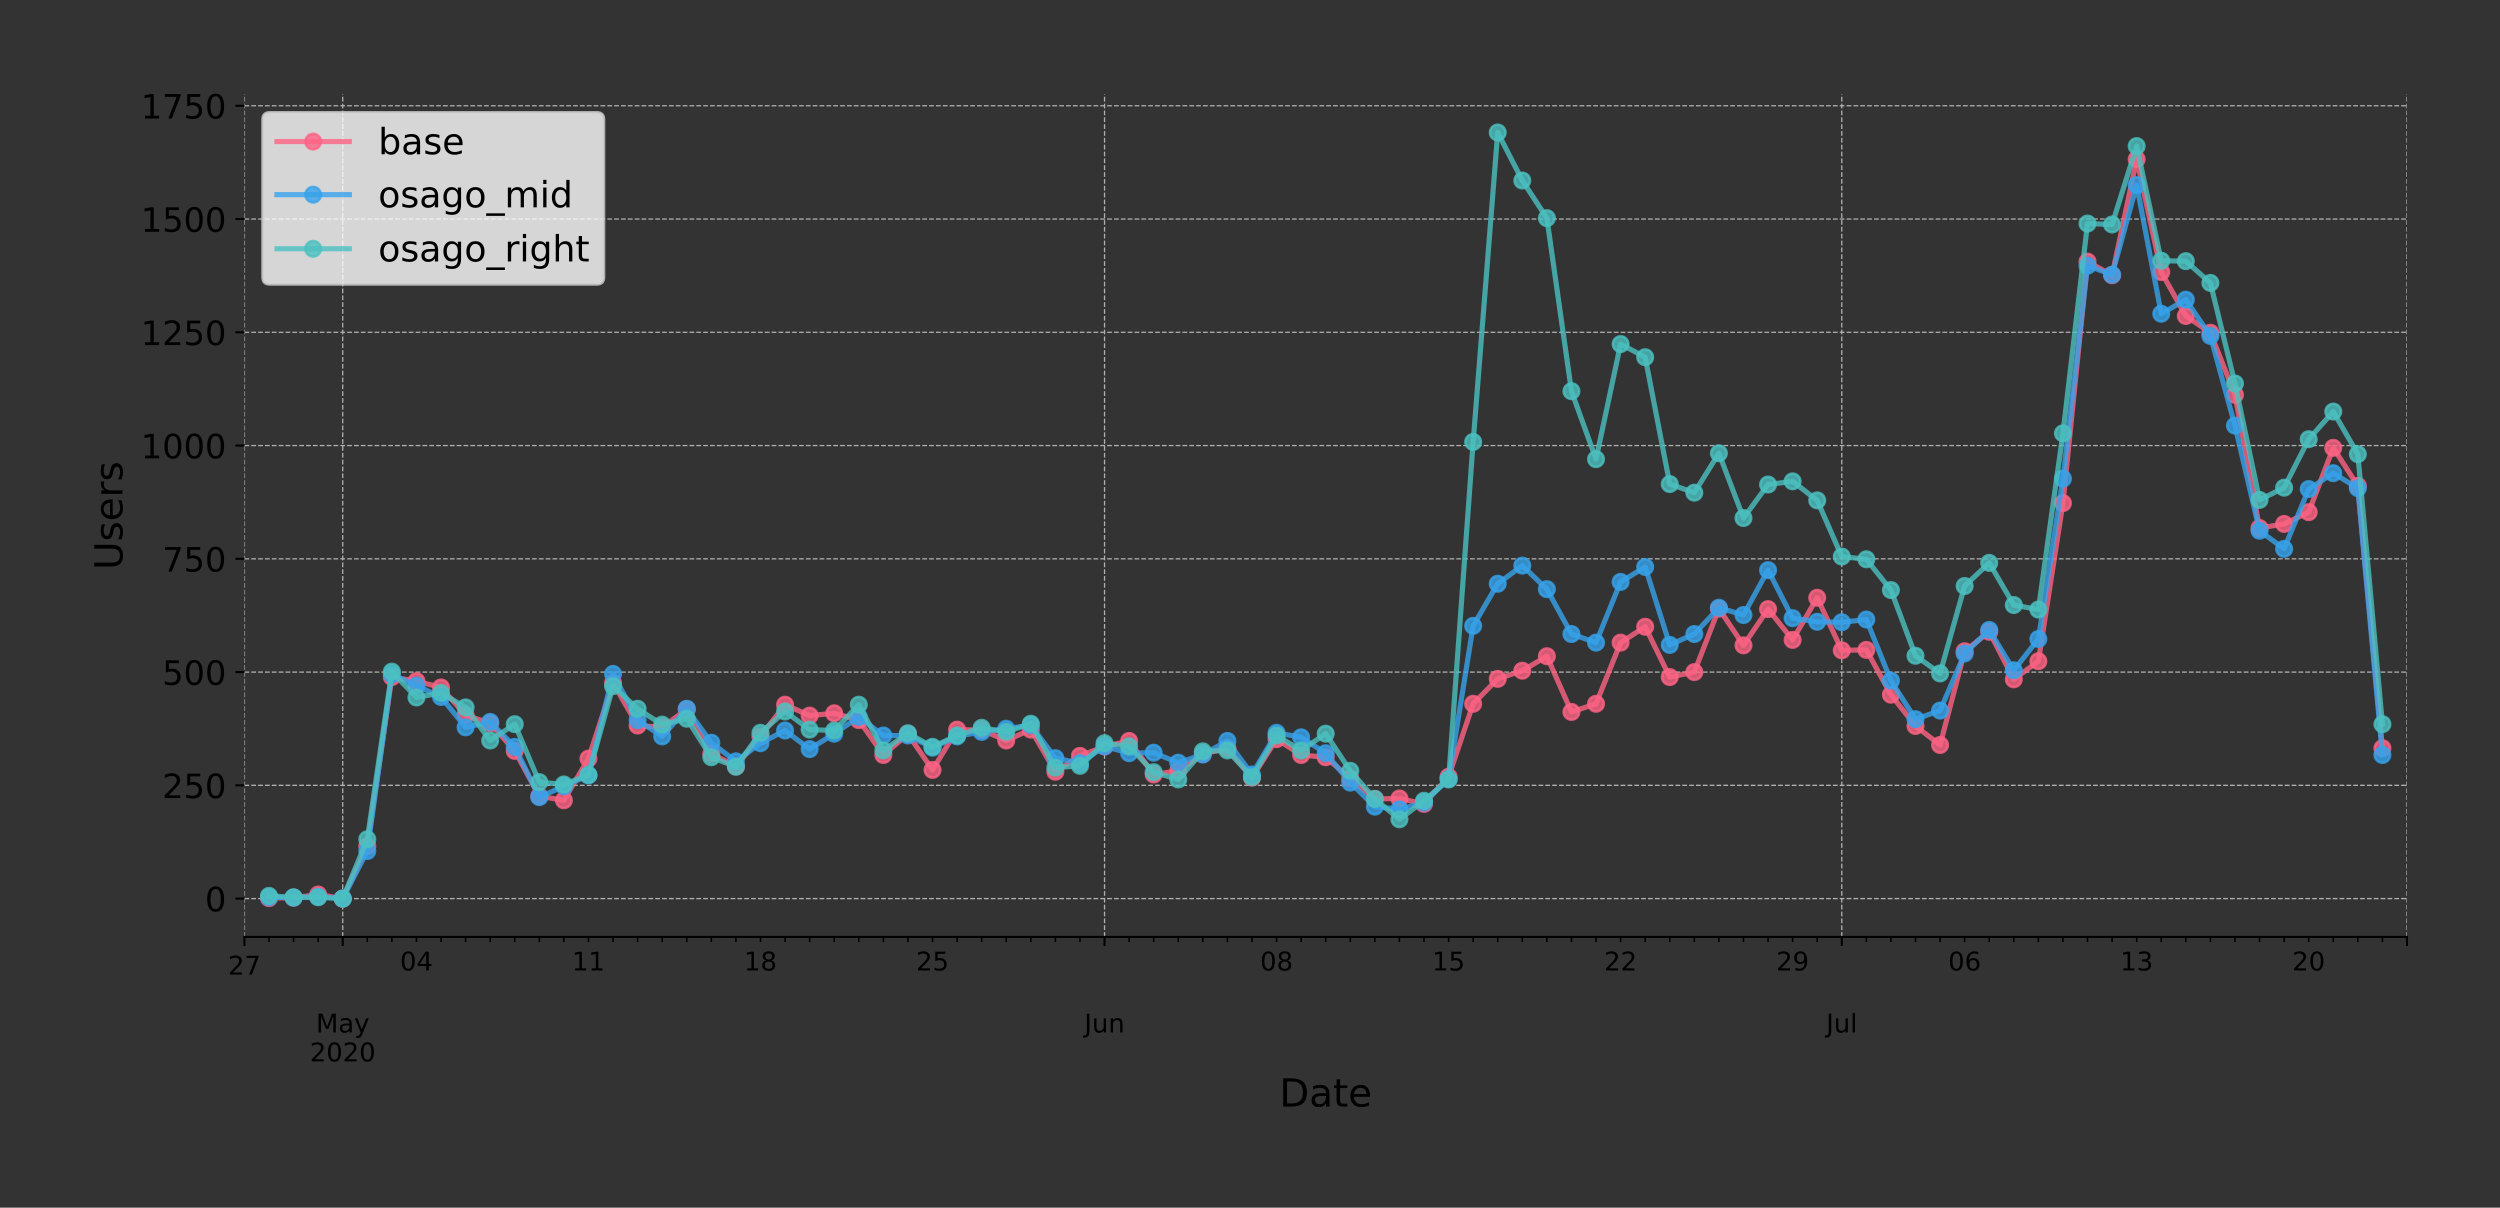 <?xml version="1.0" encoding="utf-8" standalone="no"?>
<!DOCTYPE svg PUBLIC "-//W3C//DTD SVG 1.1//EN"
  "http://www.w3.org/Graphics/SVG/1.1/DTD/svg11.dtd">
<!-- Created with matplotlib (https://matplotlib.org/) -->
<svg height="467.408pt" version="1.1" viewBox="0 0 967.602 467.408" width="967.602pt" xmlns="http://www.w3.org/2000/svg" xmlns:xlink="http://www.w3.org/1999/xlink">
 <rect x="0" y="0" width="967.602" height="467.408" fill="#333333" stroke="none"/>
 <defs>
  <style type="text/css">
*{stroke-linecap:butt;stroke-linejoin:round;}
  </style>
 </defs>
 <g id="figure_1">
  <g id="patch_1">
   <path d="M 0 467.408 
L 967.602 467.408 
L 967.602 0 
L 0 0 
z
" style="fill:none;"/>
  </g>
  <g id="axes_1">
   <g id="patch_2">
    <path d="M 94.602 362.619 
L 931.602 362.619 
L 931.602 36.459 
L 94.602 36.459 
z
" style="fill:none;"/>
   </g>
   <g id="matplotlib.axis_1">
    <g id="xtick_1">
     <g id="line2d_1">
      <path clip-path="url(#pfb6aa26e09)" d="M 94.602 362.619 
L 94.602 36.459 
" style="fill:none;stroke:#b0b0b0;stroke-dasharray:1.85,0.8;stroke-dashoffset:0;stroke-width:0.5;"/>
     </g>
     <g id="line2d_2">
      <defs>
       <path d="M 0 0 
L 0 3.5 
" id="mdd2a7dd784" style="stroke:#000000;stroke-width:0.8;"/>
      </defs>
      <g>
       <use style="stroke:#000000;stroke-width:0.8;" x="94.602" xlink:href="#mdd2a7dd784" y="362.619"/>
      </g>
     </g>
     <g id="text_1">
      <!-- 27 -->
      <defs>
       <path d="M 19.188 8.297 
L 53.609 8.297 
L 53.609 0 
L 7.328 0 
L 7.328 8.297 
Q 12.938 14.109 22.625 23.891 
Q 32.328 33.688 34.812 36.531 
Q 39.547 41.844 41.422 45.531 
Q 43.312 49.219 43.312 52.781 
Q 43.312 58.594 39.234 62.25 
Q 35.156 65.922 28.609 65.922 
Q 23.969 65.922 18.812 64.312 
Q 13.672 62.703 7.812 59.422 
L 7.812 69.391 
Q 13.766 71.781 18.938 73 
Q 24.125 74.219 28.422 74.219 
Q 39.75 74.219 46.484 68.547 
Q 53.219 62.891 53.219 53.422 
Q 53.219 48.922 51.531 44.891 
Q 49.859 40.875 45.406 35.406 
Q 44.188 33.984 37.641 27.219 
Q 31.109 20.453 19.188 8.297 
z
" id="DejaVuSans-50"/>
       <path d="M 8.203 72.906 
L 55.078 72.906 
L 55.078 68.703 
L 28.609 0 
L 18.312 0 
L 43.219 64.594 
L 8.203 64.594 
z
" id="DejaVuSans-55"/>
      </defs>
      <g transform="translate(88.24 377.217)scale(0.1 -0.1)">
       <use xlink:href="#DejaVuSans-50"/>
       <use x="63.623" xlink:href="#DejaVuSans-55"/>
      </g>
     </g>
    </g>
    <g id="xtick_2">
     <g id="line2d_3">
      <path clip-path="url(#pfb6aa26e09)" d="M 132.648 362.619 
L 132.648 36.459 
" style="fill:none;stroke:#b0b0b0;stroke-dasharray:1.85,0.8;stroke-dashoffset:0;stroke-width:0.5;"/>
     </g>
     <g id="line2d_4">
      <g>
       <use style="stroke:#000000;stroke-width:0.8;" x="132.648" xlink:href="#mdd2a7dd784" y="362.619"/>
      </g>
     </g>
     <g id="text_2">
      <!--  -->
      <g transform="translate(132.648 377.217)scale(0.1 -0.1)"/>
      <!--  -->
      <g transform="translate(132.648 388.415)scale(0.1 -0.1)"/>
      <!-- May -->
      <defs>
       <path d="M 9.812 72.906 
L 24.516 72.906 
L 43.109 23.297 
L 61.812 72.906 
L 76.516 72.906 
L 76.516 0 
L 66.891 0 
L 66.891 64.016 
L 48.094 14.016 
L 38.188 14.016 
L 19.391 64.016 
L 19.391 0 
L 9.812 0 
z
" id="DejaVuSans-77"/>
       <path d="M 34.281 27.484 
Q 23.391 27.484 19.188 25 
Q 14.984 22.516 14.984 16.5 
Q 14.984 11.719 18.141 8.906 
Q 21.297 6.109 26.703 6.109 
Q 34.188 6.109 38.703 11.406 
Q 43.219 16.703 43.219 25.484 
L 43.219 27.484 
z
M 52.203 31.203 
L 52.203 0 
L 43.219 0 
L 43.219 8.297 
Q 40.141 3.328 35.547 0.953 
Q 30.953 -1.422 24.312 -1.422 
Q 15.922 -1.422 10.953 3.297 
Q 6 8.016 6 15.922 
Q 6 25.141 12.172 29.828 
Q 18.359 34.516 30.609 34.516 
L 43.219 34.516 
L 43.219 35.406 
Q 43.219 41.609 39.141 45 
Q 35.062 48.391 27.688 48.391 
Q 23 48.391 18.547 47.266 
Q 14.109 46.141 10.016 43.891 
L 10.016 52.203 
Q 14.938 54.109 19.578 55.047 
Q 24.219 56 28.609 56 
Q 40.484 56 46.344 49.844 
Q 52.203 43.703 52.203 31.203 
z
" id="DejaVuSans-97"/>
       <path d="M 32.172 -5.078 
Q 28.375 -14.844 24.75 -17.812 
Q 21.141 -20.797 15.094 -20.797 
L 7.906 -20.797 
L 7.906 -13.281 
L 13.188 -13.281 
Q 16.891 -13.281 18.938 -11.516 
Q 21 -9.766 23.484 -3.219 
L 25.094 0.875 
L 2.984 54.688 
L 12.5 54.688 
L 29.594 11.922 
L 46.688 54.688 
L 56.203 54.688 
z
" id="DejaVuSans-121"/>
      </defs>
      <g transform="translate(122.31 399.613)scale(0.1 -0.1)">
       <use xlink:href="#DejaVuSans-77"/>
       <use x="86.279" xlink:href="#DejaVuSans-97"/>
       <use x="147.559" xlink:href="#DejaVuSans-121"/>
      </g>
      <!-- 2020 -->
      <defs>
       <path d="M 31.781 66.406 
Q 24.172 66.406 20.328 58.906 
Q 16.5 51.422 16.5 36.375 
Q 16.5 21.391 20.328 13.891 
Q 24.172 6.391 31.781 6.391 
Q 39.453 6.391 43.281 13.891 
Q 47.125 21.391 47.125 36.375 
Q 47.125 51.422 43.281 58.906 
Q 39.453 66.406 31.781 66.406 
z
M 31.781 74.219 
Q 44.047 74.219 50.516 64.516 
Q 56.984 54.828 56.984 36.375 
Q 56.984 17.969 50.516 8.266 
Q 44.047 -1.422 31.781 -1.422 
Q 19.531 -1.422 13.062 8.266 
Q 6.594 17.969 6.594 36.375 
Q 6.594 54.828 13.062 64.516 
Q 19.531 74.219 31.781 74.219 
z
" id="DejaVuSans-48"/>
      </defs>
      <g transform="translate(119.923 410.811)scale(0.1 -0.1)">
       <use xlink:href="#DejaVuSans-50"/>
       <use x="63.623" xlink:href="#DejaVuSans-48"/>
       <use x="127.246" xlink:href="#DejaVuSans-50"/>
       <use x="190.869" xlink:href="#DejaVuSans-48"/>
      </g>
     </g>
    </g>
    <g id="xtick_3">
     <g id="line2d_5">
      <path clip-path="url(#pfb6aa26e09)" d="M 427.5 362.619 
L 427.5 36.459 
" style="fill:none;stroke:#b0b0b0;stroke-dasharray:1.85,0.8;stroke-dashoffset:0;stroke-width:0.5;"/>
     </g>
     <g id="line2d_6">
      <g>
       <use style="stroke:#000000;stroke-width:0.8;" x="427.5" xlink:href="#mdd2a7dd784" y="362.619"/>
      </g>
     </g>
     <g id="text_3">
      <!--  -->
      <g transform="translate(427.5 377.217)scale(0.1 -0.1)"/>
      <!--  -->
      <g transform="translate(427.5 388.415)scale(0.1 -0.1)"/>
      <!-- Jun -->
      <defs>
       <path d="M 9.812 72.906 
L 19.672 72.906 
L 19.672 5.078 
Q 19.672 -8.109 14.672 -14.062 
Q 9.672 -20.016 -1.422 -20.016 
L -5.172 -20.016 
L -5.172 -11.719 
L -2.094 -11.719 
Q 4.438 -11.719 7.125 -8.047 
Q 9.812 -4.391 9.812 5.078 
z
" id="DejaVuSans-74"/>
       <path d="M 8.5 21.578 
L 8.5 54.688 
L 17.484 54.688 
L 17.484 21.922 
Q 17.484 14.156 20.5 10.266 
Q 23.531 6.391 29.594 6.391 
Q 36.859 6.391 41.078 11.031 
Q 45.312 15.672 45.312 23.688 
L 45.312 54.688 
L 54.297 54.688 
L 54.297 0 
L 45.312 0 
L 45.312 8.406 
Q 42.047 3.422 37.719 1 
Q 33.406 -1.422 27.688 -1.422 
Q 18.266 -1.422 13.375 4.438 
Q 8.5 10.297 8.5 21.578 
z
M 31.109 56 
z
" id="DejaVuSans-117"/>
       <path d="M 54.891 33.016 
L 54.891 0 
L 45.906 0 
L 45.906 32.719 
Q 45.906 40.484 42.875 44.328 
Q 39.844 48.188 33.797 48.188 
Q 26.516 48.188 22.312 43.547 
Q 18.109 38.922 18.109 30.906 
L 18.109 0 
L 9.078 0 
L 9.078 54.688 
L 18.109 54.688 
L 18.109 46.188 
Q 21.344 51.125 25.703 53.562 
Q 30.078 56 35.797 56 
Q 45.219 56 50.047 50.172 
Q 54.891 44.344 54.891 33.016 
z
" id="DejaVuSans-110"/>
      </defs>
      <g transform="translate(419.687 399.613)scale(0.1 -0.1)">
       <use xlink:href="#DejaVuSans-74"/>
       <use x="29.492" xlink:href="#DejaVuSans-117"/>
       <use x="92.871" xlink:href="#DejaVuSans-110"/>
      </g>
     </g>
    </g>
    <g id="xtick_4">
     <g id="line2d_7">
      <path clip-path="url(#pfb6aa26e09)" d="M 712.841 362.619 
L 712.841 36.459 
" style="fill:none;stroke:#b0b0b0;stroke-dasharray:1.85,0.8;stroke-dashoffset:0;stroke-width:0.5;"/>
     </g>
     <g id="line2d_8">
      <g>
       <use style="stroke:#000000;stroke-width:0.8;" x="712.841" xlink:href="#mdd2a7dd784" y="362.619"/>
      </g>
     </g>
     <g id="text_4">
      <!--  -->
      <g transform="translate(712.841 377.217)scale(0.1 -0.1)"/>
      <!--  -->
      <g transform="translate(712.841 388.415)scale(0.1 -0.1)"/>
      <!-- Jul -->
      <defs>
       <path d="M 9.422 75.984 
L 18.406 75.984 
L 18.406 0 
L 9.422 0 
z
" id="DejaVuSans-108"/>
      </defs>
      <g transform="translate(706.808 399.613)scale(0.1 -0.1)">
       <use xlink:href="#DejaVuSans-74"/>
       <use x="29.492" xlink:href="#DejaVuSans-117"/>
       <use x="92.871" xlink:href="#DejaVuSans-108"/>
      </g>
     </g>
    </g>
    <g id="xtick_5">
     <g id="line2d_9">
      <path clip-path="url(#pfb6aa26e09)" d="M 931.602 362.619 
L 931.602 36.459 
" style="fill:none;stroke:#b0b0b0;stroke-dasharray:1.85,0.8;stroke-dashoffset:0;stroke-width:0.5;"/>
     </g>
     <g id="line2d_10">
      <g>
       <use style="stroke:#000000;stroke-width:0.8;" x="931.602" xlink:href="#mdd2a7dd784" y="362.619"/>
      </g>
     </g>
    </g>
    <g id="xtick_6">
     <g id="line2d_11">
      <defs>
       <path d="M 0 0 
L 0 2 
" id="mecaadfa54c" style="stroke:#000000;stroke-width:0.6;"/>
      </defs>
      <g>
       <use style="stroke:#000000;stroke-width:0.6;" x="104.114" xlink:href="#mecaadfa54c" y="362.619"/>
      </g>
     </g>
    </g>
    <g id="xtick_7">
     <g id="line2d_12">
      <g>
       <use style="stroke:#000000;stroke-width:0.6;" x="113.625" xlink:href="#mecaadfa54c" y="362.619"/>
      </g>
     </g>
    </g>
    <g id="xtick_8">
     <g id="line2d_13">
      <g>
       <use style="stroke:#000000;stroke-width:0.6;" x="123.136" xlink:href="#mecaadfa54c" y="362.619"/>
      </g>
     </g>
    </g>
    <g id="xtick_9">
     <g id="line2d_14">
      <g>
       <use style="stroke:#000000;stroke-width:0.6;" x="142.159" xlink:href="#mecaadfa54c" y="362.619"/>
      </g>
     </g>
    </g>
    <g id="xtick_10">
     <g id="line2d_15">
      <g>
       <use style="stroke:#000000;stroke-width:0.6;" x="151.67" xlink:href="#mecaadfa54c" y="362.619"/>
      </g>
     </g>
    </g>
    <g id="xtick_11">
     <g id="line2d_16">
      <g>
       <use style="stroke:#000000;stroke-width:0.6;" x="161.182" xlink:href="#mecaadfa54c" y="362.619"/>
      </g>
     </g>
     <g id="text_5">
      <!-- 04 -->
      <defs>
       <path d="M 37.797 64.312 
L 12.891 25.391 
L 37.797 25.391 
z
M 35.203 72.906 
L 47.609 72.906 
L 47.609 25.391 
L 58.016 25.391 
L 58.016 17.188 
L 47.609 17.188 
L 47.609 0 
L 37.797 0 
L 37.797 17.188 
L 4.891 17.188 
L 4.891 26.703 
z
" id="DejaVuSans-52"/>
      </defs>
      <g transform="translate(154.819 375.617)scale(0.1 -0.1)">
       <use xlink:href="#DejaVuSans-48"/>
       <use x="63.623" xlink:href="#DejaVuSans-52"/>
      </g>
     </g>
    </g>
    <g id="xtick_12">
     <g id="line2d_17">
      <g>
       <use style="stroke:#000000;stroke-width:0.6;" x="170.693" xlink:href="#mecaadfa54c" y="362.619"/>
      </g>
     </g>
    </g>
    <g id="xtick_13">
     <g id="line2d_18">
      <g>
       <use style="stroke:#000000;stroke-width:0.6;" x="180.204" xlink:href="#mecaadfa54c" y="362.619"/>
      </g>
     </g>
    </g>
    <g id="xtick_14">
     <g id="line2d_19">
      <g>
       <use style="stroke:#000000;stroke-width:0.6;" x="189.716" xlink:href="#mecaadfa54c" y="362.619"/>
      </g>
     </g>
    </g>
    <g id="xtick_15">
     <g id="line2d_20">
      <g>
       <use style="stroke:#000000;stroke-width:0.6;" x="199.227" xlink:href="#mecaadfa54c" y="362.619"/>
      </g>
     </g>
    </g>
    <g id="xtick_16">
     <g id="line2d_21">
      <g>
       <use style="stroke:#000000;stroke-width:0.6;" x="208.739" xlink:href="#mecaadfa54c" y="362.619"/>
      </g>
     </g>
    </g>
    <g id="xtick_17">
     <g id="line2d_22">
      <g>
       <use style="stroke:#000000;stroke-width:0.6;" x="218.25" xlink:href="#mecaadfa54c" y="362.619"/>
      </g>
     </g>
    </g>
    <g id="xtick_18">
     <g id="line2d_23">
      <g>
       <use style="stroke:#000000;stroke-width:0.6;" x="227.761" xlink:href="#mecaadfa54c" y="362.619"/>
      </g>
     </g>
     <g id="text_6">
      <!-- 11 -->
      <defs>
       <path d="M 12.406 8.297 
L 28.516 8.297 
L 28.516 63.922 
L 10.984 60.406 
L 10.984 69.391 
L 28.422 72.906 
L 38.281 72.906 
L 38.281 8.297 
L 54.391 8.297 
L 54.391 0 
L 12.406 0 
z
" id="DejaVuSans-49"/>
      </defs>
      <g transform="translate(221.399 375.617)scale(0.1 -0.1)">
       <use xlink:href="#DejaVuSans-49"/>
       <use x="63.623" xlink:href="#DejaVuSans-49"/>
      </g>
     </g>
    </g>
    <g id="xtick_19">
     <g id="line2d_24">
      <g>
       <use style="stroke:#000000;stroke-width:0.6;" x="237.273" xlink:href="#mecaadfa54c" y="362.619"/>
      </g>
     </g>
    </g>
    <g id="xtick_20">
     <g id="line2d_25">
      <g>
       <use style="stroke:#000000;stroke-width:0.6;" x="246.784" xlink:href="#mecaadfa54c" y="362.619"/>
      </g>
     </g>
    </g>
    <g id="xtick_21">
     <g id="line2d_26">
      <g>
       <use style="stroke:#000000;stroke-width:0.6;" x="256.295" xlink:href="#mecaadfa54c" y="362.619"/>
      </g>
     </g>
    </g>
    <g id="xtick_22">
     <g id="line2d_27">
      <g>
       <use style="stroke:#000000;stroke-width:0.6;" x="265.807" xlink:href="#mecaadfa54c" y="362.619"/>
      </g>
     </g>
    </g>
    <g id="xtick_23">
     <g id="line2d_28">
      <g>
       <use style="stroke:#000000;stroke-width:0.6;" x="275.318" xlink:href="#mecaadfa54c" y="362.619"/>
      </g>
     </g>
    </g>
    <g id="xtick_24">
     <g id="line2d_29">
      <g>
       <use style="stroke:#000000;stroke-width:0.6;" x="284.829" xlink:href="#mecaadfa54c" y="362.619"/>
      </g>
     </g>
    </g>
    <g id="xtick_25">
     <g id="line2d_30">
      <g>
       <use style="stroke:#000000;stroke-width:0.6;" x="294.341" xlink:href="#mecaadfa54c" y="362.619"/>
      </g>
     </g>
     <g id="text_7">
      <!-- 18 -->
      <defs>
       <path d="M 31.781 34.625 
Q 24.75 34.625 20.719 30.859 
Q 16.703 27.094 16.703 20.516 
Q 16.703 13.922 20.719 10.156 
Q 24.75 6.391 31.781 6.391 
Q 38.812 6.391 42.859 10.172 
Q 46.922 13.969 46.922 20.516 
Q 46.922 27.094 42.891 30.859 
Q 38.875 34.625 31.781 34.625 
z
M 21.922 38.812 
Q 15.578 40.375 12.031 44.719 
Q 8.5 49.078 8.5 55.328 
Q 8.5 64.062 14.719 69.141 
Q 20.953 74.219 31.781 74.219 
Q 42.672 74.219 48.875 69.141 
Q 55.078 64.062 55.078 55.328 
Q 55.078 49.078 51.531 44.719 
Q 48 40.375 41.703 38.812 
Q 48.828 37.156 52.797 32.312 
Q 56.781 27.484 56.781 20.516 
Q 56.781 9.906 50.312 4.234 
Q 43.844 -1.422 31.781 -1.422 
Q 19.734 -1.422 13.25 4.234 
Q 6.781 9.906 6.781 20.516 
Q 6.781 27.484 10.781 32.312 
Q 14.797 37.156 21.922 38.812 
z
M 18.312 54.391 
Q 18.312 48.734 21.844 45.562 
Q 25.391 42.391 31.781 42.391 
Q 38.141 42.391 41.719 45.562 
Q 45.312 48.734 45.312 54.391 
Q 45.312 60.062 41.719 63.234 
Q 38.141 66.406 31.781 66.406 
Q 25.391 66.406 21.844 63.234 
Q 18.312 60.062 18.312 54.391 
z
" id="DejaVuSans-56"/>
      </defs>
      <g transform="translate(287.978 375.617)scale(0.1 -0.1)">
       <use xlink:href="#DejaVuSans-49"/>
       <use x="63.623" xlink:href="#DejaVuSans-56"/>
      </g>
     </g>
    </g>
    <g id="xtick_26">
     <g id="line2d_31">
      <g>
       <use style="stroke:#000000;stroke-width:0.6;" x="303.852" xlink:href="#mecaadfa54c" y="362.619"/>
      </g>
     </g>
    </g>
    <g id="xtick_27">
     <g id="line2d_32">
      <g>
       <use style="stroke:#000000;stroke-width:0.6;" x="313.364" xlink:href="#mecaadfa54c" y="362.619"/>
      </g>
     </g>
    </g>
    <g id="xtick_28">
     <g id="line2d_33">
      <g>
       <use style="stroke:#000000;stroke-width:0.6;" x="322.875" xlink:href="#mecaadfa54c" y="362.619"/>
      </g>
     </g>
    </g>
    <g id="xtick_29">
     <g id="line2d_34">
      <g>
       <use style="stroke:#000000;stroke-width:0.6;" x="332.386" xlink:href="#mecaadfa54c" y="362.619"/>
      </g>
     </g>
    </g>
    <g id="xtick_30">
     <g id="line2d_35">
      <g>
       <use style="stroke:#000000;stroke-width:0.6;" x="341.898" xlink:href="#mecaadfa54c" y="362.619"/>
      </g>
     </g>
    </g>
    <g id="xtick_31">
     <g id="line2d_36">
      <g>
       <use style="stroke:#000000;stroke-width:0.6;" x="351.409" xlink:href="#mecaadfa54c" y="362.619"/>
      </g>
     </g>
    </g>
    <g id="xtick_32">
     <g id="line2d_37">
      <g>
       <use style="stroke:#000000;stroke-width:0.6;" x="360.92" xlink:href="#mecaadfa54c" y="362.619"/>
      </g>
     </g>
     <g id="text_8">
      <!-- 25 -->
      <defs>
       <path d="M 10.797 72.906 
L 49.516 72.906 
L 49.516 64.594 
L 19.828 64.594 
L 19.828 46.734 
Q 21.969 47.469 24.109 47.828 
Q 26.266 48.188 28.422 48.188 
Q 40.625 48.188 47.75 41.5 
Q 54.891 34.812 54.891 23.391 
Q 54.891 11.625 47.562 5.094 
Q 40.234 -1.422 26.906 -1.422 
Q 22.312 -1.422 17.547 -0.641 
Q 12.797 0.141 7.719 1.703 
L 7.719 11.625 
Q 12.109 9.234 16.797 8.062 
Q 21.484 6.891 26.703 6.891 
Q 35.156 6.891 40.078 11.328 
Q 45.016 15.766 45.016 23.391 
Q 45.016 31 40.078 35.438 
Q 35.156 39.891 26.703 39.891 
Q 22.75 39.891 18.812 39.016 
Q 14.891 38.141 10.797 36.281 
z
" id="DejaVuSans-53"/>
      </defs>
      <g transform="translate(354.558 375.617)scale(0.1 -0.1)">
       <use xlink:href="#DejaVuSans-50"/>
       <use x="63.623" xlink:href="#DejaVuSans-53"/>
      </g>
     </g>
    </g>
    <g id="xtick_33">
     <g id="line2d_38">
      <g>
       <use style="stroke:#000000;stroke-width:0.6;" x="370.432" xlink:href="#mecaadfa54c" y="362.619"/>
      </g>
     </g>
    </g>
    <g id="xtick_34">
     <g id="line2d_39">
      <g>
       <use style="stroke:#000000;stroke-width:0.6;" x="379.943" xlink:href="#mecaadfa54c" y="362.619"/>
      </g>
     </g>
    </g>
    <g id="xtick_35">
     <g id="line2d_40">
      <g>
       <use style="stroke:#000000;stroke-width:0.6;" x="389.454" xlink:href="#mecaadfa54c" y="362.619"/>
      </g>
     </g>
    </g>
    <g id="xtick_36">
     <g id="line2d_41">
      <g>
       <use style="stroke:#000000;stroke-width:0.6;" x="398.966" xlink:href="#mecaadfa54c" y="362.619"/>
      </g>
     </g>
    </g>
    <g id="xtick_37">
     <g id="line2d_42">
      <g>
       <use style="stroke:#000000;stroke-width:0.6;" x="408.477" xlink:href="#mecaadfa54c" y="362.619"/>
      </g>
     </g>
    </g>
    <g id="xtick_38">
     <g id="line2d_43">
      <g>
       <use style="stroke:#000000;stroke-width:0.6;" x="417.989" xlink:href="#mecaadfa54c" y="362.619"/>
      </g>
     </g>
    </g>
    <g id="xtick_39">
     <g id="line2d_44">
      <g>
       <use style="stroke:#000000;stroke-width:0.6;" x="437.011" xlink:href="#mecaadfa54c" y="362.619"/>
      </g>
     </g>
    </g>
    <g id="xtick_40">
     <g id="line2d_45">
      <g>
       <use style="stroke:#000000;stroke-width:0.6;" x="446.523" xlink:href="#mecaadfa54c" y="362.619"/>
      </g>
     </g>
    </g>
    <g id="xtick_41">
     <g id="line2d_46">
      <g>
       <use style="stroke:#000000;stroke-width:0.6;" x="456.034" xlink:href="#mecaadfa54c" y="362.619"/>
      </g>
     </g>
    </g>
    <g id="xtick_42">
     <g id="line2d_47">
      <g>
       <use style="stroke:#000000;stroke-width:0.6;" x="465.545" xlink:href="#mecaadfa54c" y="362.619"/>
      </g>
     </g>
    </g>
    <g id="xtick_43">
     <g id="line2d_48">
      <g>
       <use style="stroke:#000000;stroke-width:0.6;" x="475.057" xlink:href="#mecaadfa54c" y="362.619"/>
      </g>
     </g>
    </g>
    <g id="xtick_44">
     <g id="line2d_49">
      <g>
       <use style="stroke:#000000;stroke-width:0.6;" x="484.568" xlink:href="#mecaadfa54c" y="362.619"/>
      </g>
     </g>
    </g>
    <g id="xtick_45">
     <g id="line2d_50">
      <g>
       <use style="stroke:#000000;stroke-width:0.6;" x="494.079" xlink:href="#mecaadfa54c" y="362.619"/>
      </g>
     </g>
     <g id="text_9">
      <!-- 08 -->
      <g transform="translate(487.717 375.617)scale(0.1 -0.1)">
       <use xlink:href="#DejaVuSans-48"/>
       <use x="63.623" xlink:href="#DejaVuSans-56"/>
      </g>
     </g>
    </g>
    <g id="xtick_46">
     <g id="line2d_51">
      <g>
       <use style="stroke:#000000;stroke-width:0.6;" x="503.591" xlink:href="#mecaadfa54c" y="362.619"/>
      </g>
     </g>
    </g>
    <g id="xtick_47">
     <g id="line2d_52">
      <g>
       <use style="stroke:#000000;stroke-width:0.6;" x="513.102" xlink:href="#mecaadfa54c" y="362.619"/>
      </g>
     </g>
    </g>
    <g id="xtick_48">
     <g id="line2d_53">
      <g>
       <use style="stroke:#000000;stroke-width:0.6;" x="522.614" xlink:href="#mecaadfa54c" y="362.619"/>
      </g>
     </g>
    </g>
    <g id="xtick_49">
     <g id="line2d_54">
      <g>
       <use style="stroke:#000000;stroke-width:0.6;" x="532.125" xlink:href="#mecaadfa54c" y="362.619"/>
      </g>
     </g>
    </g>
    <g id="xtick_50">
     <g id="line2d_55">
      <g>
       <use style="stroke:#000000;stroke-width:0.6;" x="541.636" xlink:href="#mecaadfa54c" y="362.619"/>
      </g>
     </g>
    </g>
    <g id="xtick_51">
     <g id="line2d_56">
      <g>
       <use style="stroke:#000000;stroke-width:0.6;" x="551.148" xlink:href="#mecaadfa54c" y="362.619"/>
      </g>
     </g>
    </g>
    <g id="xtick_52">
     <g id="line2d_57">
      <g>
       <use style="stroke:#000000;stroke-width:0.6;" x="560.659" xlink:href="#mecaadfa54c" y="362.619"/>
      </g>
     </g>
     <g id="text_10">
      <!-- 15 -->
      <g transform="translate(554.297 375.617)scale(0.1 -0.1)">
       <use xlink:href="#DejaVuSans-49"/>
       <use x="63.623" xlink:href="#DejaVuSans-53"/>
      </g>
     </g>
    </g>
    <g id="xtick_53">
     <g id="line2d_58">
      <g>
       <use style="stroke:#000000;stroke-width:0.6;" x="570.17" xlink:href="#mecaadfa54c" y="362.619"/>
      </g>
     </g>
    </g>
    <g id="xtick_54">
     <g id="line2d_59">
      <g>
       <use style="stroke:#000000;stroke-width:0.6;" x="579.682" xlink:href="#mecaadfa54c" y="362.619"/>
      </g>
     </g>
    </g>
    <g id="xtick_55">
     <g id="line2d_60">
      <g>
       <use style="stroke:#000000;stroke-width:0.6;" x="589.193" xlink:href="#mecaadfa54c" y="362.619"/>
      </g>
     </g>
    </g>
    <g id="xtick_56">
     <g id="line2d_61">
      <g>
       <use style="stroke:#000000;stroke-width:0.6;" x="598.704" xlink:href="#mecaadfa54c" y="362.619"/>
      </g>
     </g>
    </g>
    <g id="xtick_57">
     <g id="line2d_62">
      <g>
       <use style="stroke:#000000;stroke-width:0.6;" x="608.216" xlink:href="#mecaadfa54c" y="362.619"/>
      </g>
     </g>
    </g>
    <g id="xtick_58">
     <g id="line2d_63">
      <g>
       <use style="stroke:#000000;stroke-width:0.6;" x="617.727" xlink:href="#mecaadfa54c" y="362.619"/>
      </g>
     </g>
    </g>
    <g id="xtick_59">
     <g id="line2d_64">
      <g>
       <use style="stroke:#000000;stroke-width:0.6;" x="627.239" xlink:href="#mecaadfa54c" y="362.619"/>
      </g>
     </g>
     <g id="text_11">
      <!-- 22 -->
      <g transform="translate(620.876 375.617)scale(0.1 -0.1)">
       <use xlink:href="#DejaVuSans-50"/>
       <use x="63.623" xlink:href="#DejaVuSans-50"/>
      </g>
     </g>
    </g>
    <g id="xtick_60">
     <g id="line2d_65">
      <g>
       <use style="stroke:#000000;stroke-width:0.6;" x="636.75" xlink:href="#mecaadfa54c" y="362.619"/>
      </g>
     </g>
    </g>
    <g id="xtick_61">
     <g id="line2d_66">
      <g>
       <use style="stroke:#000000;stroke-width:0.6;" x="646.261" xlink:href="#mecaadfa54c" y="362.619"/>
      </g>
     </g>
    </g>
    <g id="xtick_62">
     <g id="line2d_67">
      <g>
       <use style="stroke:#000000;stroke-width:0.6;" x="655.773" xlink:href="#mecaadfa54c" y="362.619"/>
      </g>
     </g>
    </g>
    <g id="xtick_63">
     <g id="line2d_68">
      <g>
       <use style="stroke:#000000;stroke-width:0.6;" x="665.284" xlink:href="#mecaadfa54c" y="362.619"/>
      </g>
     </g>
    </g>
    <g id="xtick_64">
     <g id="line2d_69">
      <g>
       <use style="stroke:#000000;stroke-width:0.6;" x="674.795" xlink:href="#mecaadfa54c" y="362.619"/>
      </g>
     </g>
    </g>
    <g id="xtick_65">
     <g id="line2d_70">
      <g>
       <use style="stroke:#000000;stroke-width:0.6;" x="684.307" xlink:href="#mecaadfa54c" y="362.619"/>
      </g>
     </g>
    </g>
    <g id="xtick_66">
     <g id="line2d_71">
      <g>
       <use style="stroke:#000000;stroke-width:0.6;" x="693.818" xlink:href="#mecaadfa54c" y="362.619"/>
      </g>
     </g>
     <g id="text_12">
      <!-- 29 -->
      <defs>
       <path d="M 10.984 1.516 
L 10.984 10.5 
Q 14.703 8.734 18.5 7.812 
Q 22.312 6.891 25.984 6.891 
Q 35.75 6.891 40.891 13.453 
Q 46.047 20.016 46.781 33.406 
Q 43.953 29.203 39.594 26.953 
Q 35.25 24.703 29.984 24.703 
Q 19.047 24.703 12.672 31.312 
Q 6.297 37.938 6.297 49.422 
Q 6.297 60.641 12.938 67.422 
Q 19.578 74.219 30.609 74.219 
Q 43.266 74.219 49.922 64.516 
Q 56.594 54.828 56.594 36.375 
Q 56.594 19.141 48.406 8.859 
Q 40.234 -1.422 26.422 -1.422 
Q 22.703 -1.422 18.891 -0.688 
Q 15.094 0.047 10.984 1.516 
z
M 30.609 32.422 
Q 37.25 32.422 41.125 36.953 
Q 45.016 41.5 45.016 49.422 
Q 45.016 57.281 41.125 61.844 
Q 37.25 66.406 30.609 66.406 
Q 23.969 66.406 20.094 61.844 
Q 16.219 57.281 16.219 49.422 
Q 16.219 41.5 20.094 36.953 
Q 23.969 32.422 30.609 32.422 
z
" id="DejaVuSans-57"/>
      </defs>
      <g transform="translate(687.456 375.617)scale(0.1 -0.1)">
       <use xlink:href="#DejaVuSans-50"/>
       <use x="63.623" xlink:href="#DejaVuSans-57"/>
      </g>
     </g>
    </g>
    <g id="xtick_67">
     <g id="line2d_72">
      <g>
       <use style="stroke:#000000;stroke-width:0.6;" x="703.329" xlink:href="#mecaadfa54c" y="362.619"/>
      </g>
     </g>
    </g>
    <g id="xtick_68">
     <g id="line2d_73">
      <g>
       <use style="stroke:#000000;stroke-width:0.6;" x="722.352" xlink:href="#mecaadfa54c" y="362.619"/>
      </g>
     </g>
    </g>
    <g id="xtick_69">
     <g id="line2d_74">
      <g>
       <use style="stroke:#000000;stroke-width:0.6;" x="731.864" xlink:href="#mecaadfa54c" y="362.619"/>
      </g>
     </g>
    </g>
    <g id="xtick_70">
     <g id="line2d_75">
      <g>
       <use style="stroke:#000000;stroke-width:0.6;" x="741.375" xlink:href="#mecaadfa54c" y="362.619"/>
      </g>
     </g>
    </g>
    <g id="xtick_71">
     <g id="line2d_76">
      <g>
       <use style="stroke:#000000;stroke-width:0.6;" x="750.886" xlink:href="#mecaadfa54c" y="362.619"/>
      </g>
     </g>
    </g>
    <g id="xtick_72">
     <g id="line2d_77">
      <g>
       <use style="stroke:#000000;stroke-width:0.6;" x="760.398" xlink:href="#mecaadfa54c" y="362.619"/>
      </g>
     </g>
     <g id="text_13">
      <!-- 06 -->
      <defs>
       <path d="M 33.016 40.375 
Q 26.375 40.375 22.484 35.828 
Q 18.609 31.297 18.609 23.391 
Q 18.609 15.531 22.484 10.953 
Q 26.375 6.391 33.016 6.391 
Q 39.656 6.391 43.531 10.953 
Q 47.406 15.531 47.406 23.391 
Q 47.406 31.297 43.531 35.828 
Q 39.656 40.375 33.016 40.375 
z
M 52.594 71.297 
L 52.594 62.312 
Q 48.875 64.062 45.094 64.984 
Q 41.312 65.922 37.594 65.922 
Q 27.828 65.922 22.672 59.328 
Q 17.531 52.734 16.797 39.406 
Q 19.672 43.656 24.016 45.922 
Q 28.375 48.188 33.594 48.188 
Q 44.578 48.188 50.953 41.516 
Q 57.328 34.859 57.328 23.391 
Q 57.328 12.156 50.688 5.359 
Q 44.047 -1.422 33.016 -1.422 
Q 20.359 -1.422 13.672 8.266 
Q 6.984 17.969 6.984 36.375 
Q 6.984 53.656 15.188 63.938 
Q 23.391 74.219 37.203 74.219 
Q 40.922 74.219 44.703 73.484 
Q 48.484 72.75 52.594 71.297 
z
" id="DejaVuSans-54"/>
      </defs>
      <g transform="translate(754.035 375.617)scale(0.1 -0.1)">
       <use xlink:href="#DejaVuSans-48"/>
       <use x="63.623" xlink:href="#DejaVuSans-54"/>
      </g>
     </g>
    </g>
    <g id="xtick_73">
     <g id="line2d_78">
      <g>
       <use style="stroke:#000000;stroke-width:0.6;" x="769.909" xlink:href="#mecaadfa54c" y="362.619"/>
      </g>
     </g>
    </g>
    <g id="xtick_74">
     <g id="line2d_79">
      <g>
       <use style="stroke:#000000;stroke-width:0.6;" x="779.42" xlink:href="#mecaadfa54c" y="362.619"/>
      </g>
     </g>
    </g>
    <g id="xtick_75">
     <g id="line2d_80">
      <g>
       <use style="stroke:#000000;stroke-width:0.6;" x="788.932" xlink:href="#mecaadfa54c" y="362.619"/>
      </g>
     </g>
    </g>
    <g id="xtick_76">
     <g id="line2d_81">
      <g>
       <use style="stroke:#000000;stroke-width:0.6;" x="798.443" xlink:href="#mecaadfa54c" y="362.619"/>
      </g>
     </g>
    </g>
    <g id="xtick_77">
     <g id="line2d_82">
      <g>
       <use style="stroke:#000000;stroke-width:0.6;" x="807.954" xlink:href="#mecaadfa54c" y="362.619"/>
      </g>
     </g>
    </g>
    <g id="xtick_78">
     <g id="line2d_83">
      <g>
       <use style="stroke:#000000;stroke-width:0.6;" x="817.466" xlink:href="#mecaadfa54c" y="362.619"/>
      </g>
     </g>
    </g>
    <g id="xtick_79">
     <g id="line2d_84">
      <g>
       <use style="stroke:#000000;stroke-width:0.6;" x="826.977" xlink:href="#mecaadfa54c" y="362.619"/>
      </g>
     </g>
     <g id="text_14">
      <!-- 13 -->
      <defs>
       <path d="M 40.578 39.312 
Q 47.656 37.797 51.625 33 
Q 55.609 28.219 55.609 21.188 
Q 55.609 10.406 48.188 4.484 
Q 40.766 -1.422 27.094 -1.422 
Q 22.516 -1.422 17.656 -0.516 
Q 12.797 0.391 7.625 2.203 
L 7.625 11.719 
Q 11.719 9.328 16.594 8.109 
Q 21.484 6.891 26.812 6.891 
Q 36.078 6.891 40.938 10.547 
Q 45.797 14.203 45.797 21.188 
Q 45.797 27.641 41.281 31.266 
Q 36.766 34.906 28.719 34.906 
L 20.219 34.906 
L 20.219 43.016 
L 29.109 43.016 
Q 36.375 43.016 40.234 45.922 
Q 44.094 48.828 44.094 54.297 
Q 44.094 59.906 40.109 62.906 
Q 36.141 65.922 28.719 65.922 
Q 24.656 65.922 20.016 65.031 
Q 15.375 64.156 9.812 62.312 
L 9.812 71.094 
Q 15.438 72.656 20.344 73.438 
Q 25.25 74.219 29.594 74.219 
Q 40.828 74.219 47.359 69.109 
Q 53.906 64.016 53.906 55.328 
Q 53.906 49.266 50.438 45.094 
Q 46.969 40.922 40.578 39.312 
z
" id="DejaVuSans-51"/>
      </defs>
      <g transform="translate(820.615 375.617)scale(0.1 -0.1)">
       <use xlink:href="#DejaVuSans-49"/>
       <use x="63.623" xlink:href="#DejaVuSans-51"/>
      </g>
     </g>
    </g>
    <g id="xtick_80">
     <g id="line2d_85">
      <g>
       <use style="stroke:#000000;stroke-width:0.6;" x="836.489" xlink:href="#mecaadfa54c" y="362.619"/>
      </g>
     </g>
    </g>
    <g id="xtick_81">
     <g id="line2d_86">
      <g>
       <use style="stroke:#000000;stroke-width:0.6;" x="846" xlink:href="#mecaadfa54c" y="362.619"/>
      </g>
     </g>
    </g>
    <g id="xtick_82">
     <g id="line2d_87">
      <g>
       <use style="stroke:#000000;stroke-width:0.6;" x="855.511" xlink:href="#mecaadfa54c" y="362.619"/>
      </g>
     </g>
    </g>
    <g id="xtick_83">
     <g id="line2d_88">
      <g>
       <use style="stroke:#000000;stroke-width:0.6;" x="865.023" xlink:href="#mecaadfa54c" y="362.619"/>
      </g>
     </g>
    </g>
    <g id="xtick_84">
     <g id="line2d_89">
      <g>
       <use style="stroke:#000000;stroke-width:0.6;" x="874.534" xlink:href="#mecaadfa54c" y="362.619"/>
      </g>
     </g>
    </g>
    <g id="xtick_85">
     <g id="line2d_90">
      <g>
       <use style="stroke:#000000;stroke-width:0.6;" x="884.045" xlink:href="#mecaadfa54c" y="362.619"/>
      </g>
     </g>
    </g>
    <g id="xtick_86">
     <g id="line2d_91">
      <g>
       <use style="stroke:#000000;stroke-width:0.6;" x="893.557" xlink:href="#mecaadfa54c" y="362.619"/>
      </g>
     </g>
     <g id="text_15">
      <!-- 20 -->
      <g transform="translate(887.194 375.617)scale(0.1 -0.1)">
       <use xlink:href="#DejaVuSans-50"/>
       <use x="63.623" xlink:href="#DejaVuSans-48"/>
      </g>
     </g>
    </g>
    <g id="xtick_87">
     <g id="line2d_92">
      <g>
       <use style="stroke:#000000;stroke-width:0.6;" x="903.068" xlink:href="#mecaadfa54c" y="362.619"/>
      </g>
     </g>
    </g>
    <g id="xtick_88">
     <g id="line2d_93">
      <g>
       <use style="stroke:#000000;stroke-width:0.6;" x="912.579" xlink:href="#mecaadfa54c" y="362.619"/>
      </g>
     </g>
    </g>
    <g id="xtick_89">
     <g id="line2d_94">
      <g>
       <use style="stroke:#000000;stroke-width:0.6;" x="922.091" xlink:href="#mecaadfa54c" y="362.619"/>
      </g>
     </g>
    </g>
    <g id="text_16">
     <!-- Date -->
     <defs>
      <path d="M 19.672 64.797 
L 19.672 8.109 
L 31.594 8.109 
Q 46.688 8.109 53.688 14.938 
Q 60.688 21.781 60.688 36.531 
Q 60.688 51.172 53.688 57.984 
Q 46.688 64.797 31.594 64.797 
z
M 9.812 72.906 
L 30.078 72.906 
Q 51.266 72.906 61.172 64.094 
Q 71.094 55.281 71.094 36.531 
Q 71.094 17.672 61.125 8.828 
Q 51.172 0 30.078 0 
L 9.812 0 
z
" id="DejaVuSans-68"/>
      <path d="M 18.312 70.219 
L 18.312 54.688 
L 36.812 54.688 
L 36.812 47.703 
L 18.312 47.703 
L 18.312 18.016 
Q 18.312 11.328 20.141 9.422 
Q 21.969 7.516 27.594 7.516 
L 36.812 7.516 
L 36.812 0 
L 27.594 0 
Q 17.188 0 13.234 3.875 
Q 9.281 7.766 9.281 18.016 
L 9.281 47.703 
L 2.688 47.703 
L 2.688 54.688 
L 9.281 54.688 
L 9.281 70.219 
z
" id="DejaVuSans-116"/>
      <path d="M 56.203 29.594 
L 56.203 25.203 
L 14.891 25.203 
Q 15.484 15.922 20.484 11.062 
Q 25.484 6.203 34.422 6.203 
Q 39.594 6.203 44.453 7.469 
Q 49.312 8.734 54.109 11.281 
L 54.109 2.781 
Q 49.266 0.734 44.188 -0.344 
Q 39.109 -1.422 33.891 -1.422 
Q 20.797 -1.422 13.156 6.188 
Q 5.516 13.812 5.516 26.812 
Q 5.516 40.234 12.766 48.109 
Q 20.016 56 32.328 56 
Q 43.359 56 49.781 48.891 
Q 56.203 41.797 56.203 29.594 
z
M 47.219 32.234 
Q 47.125 39.594 43.094 43.984 
Q 39.062 48.391 32.422 48.391 
Q 24.906 48.391 20.391 44.141 
Q 15.875 39.891 15.188 32.172 
z
" id="DejaVuSans-101"/>
     </defs>
     <g transform="translate(495.176 428.288)scale(0.15 -0.15)">
      <use xlink:href="#DejaVuSans-68"/>
      <use x="77.002" xlink:href="#DejaVuSans-97"/>
      <use x="138.281" xlink:href="#DejaVuSans-116"/>
      <use x="177.49" xlink:href="#DejaVuSans-101"/>
     </g>
    </g>
   </g>
   <g id="matplotlib.axis_2">
    <g id="ytick_1">
     <g id="line2d_95">
      <path clip-path="url(#pfb6aa26e09)" d="M 94.602 347.793 
L 931.602 347.793 
" style="fill:none;stroke:#b0b0b0;stroke-dasharray:1.85,0.8;stroke-dashoffset:0;stroke-width:0.5;"/>
     </g>
     <g id="line2d_96">
      <defs>
       <path d="M 0 0 
L -3.5 0 
" id="m8ce1296578" style="stroke:#000000;stroke-width:0.8;"/>
      </defs>
      <g>
       <use style="stroke:#000000;stroke-width:0.8;" x="94.602" xlink:href="#m8ce1296578" y="347.793"/>
      </g>
     </g>
     <g id="text_17">
      <!-- 0 -->
      <g transform="translate(79.331 352.732)scale(0.13 -0.13)">
       <use xlink:href="#DejaVuSans-48"/>
      </g>
     </g>
    </g>
    <g id="ytick_2">
     <g id="line2d_97">
      <path clip-path="url(#pfb6aa26e09)" d="M 94.602 303.957 
L 931.602 303.957 
" style="fill:none;stroke:#b0b0b0;stroke-dasharray:1.85,0.8;stroke-dashoffset:0;stroke-width:0.5;"/>
     </g>
     <g id="line2d_98">
      <g>
       <use style="stroke:#000000;stroke-width:0.8;" x="94.602" xlink:href="#m8ce1296578" y="303.957"/>
      </g>
     </g>
     <g id="text_18">
      <!-- 250 -->
      <g transform="translate(62.788 308.896)scale(0.13 -0.13)">
       <use xlink:href="#DejaVuSans-50"/>
       <use x="63.623" xlink:href="#DejaVuSans-53"/>
       <use x="127.246" xlink:href="#DejaVuSans-48"/>
      </g>
     </g>
    </g>
    <g id="ytick_3">
     <g id="line2d_99">
      <path clip-path="url(#pfb6aa26e09)" d="M 94.602 260.121 
L 931.602 260.121 
" style="fill:none;stroke:#b0b0b0;stroke-dasharray:1.85,0.8;stroke-dashoffset:0;stroke-width:0.5;"/>
     </g>
     <g id="line2d_100">
      <g>
       <use style="stroke:#000000;stroke-width:0.8;" x="94.602" xlink:href="#m8ce1296578" y="260.121"/>
      </g>
     </g>
     <g id="text_19">
      <!-- 500 -->
      <g transform="translate(62.788 265.06)scale(0.13 -0.13)">
       <use xlink:href="#DejaVuSans-53"/>
       <use x="63.623" xlink:href="#DejaVuSans-48"/>
       <use x="127.246" xlink:href="#DejaVuSans-48"/>
      </g>
     </g>
    </g>
    <g id="ytick_4">
     <g id="line2d_101">
      <path clip-path="url(#pfb6aa26e09)" d="M 94.602 216.284 
L 931.602 216.284 
" style="fill:none;stroke:#b0b0b0;stroke-dasharray:1.85,0.8;stroke-dashoffset:0;stroke-width:0.5;"/>
     </g>
     <g id="line2d_102">
      <g>
       <use style="stroke:#000000;stroke-width:0.8;" x="94.602" xlink:href="#m8ce1296578" y="216.284"/>
      </g>
     </g>
     <g id="text_20">
      <!-- 750 -->
      <g transform="translate(62.788 221.223)scale(0.13 -0.13)">
       <use xlink:href="#DejaVuSans-55"/>
       <use x="63.623" xlink:href="#DejaVuSans-53"/>
       <use x="127.246" xlink:href="#DejaVuSans-48"/>
      </g>
     </g>
    </g>
    <g id="ytick_5">
     <g id="line2d_103">
      <path clip-path="url(#pfb6aa26e09)" d="M 94.602 172.448 
L 931.602 172.448 
" style="fill:none;stroke:#b0b0b0;stroke-dasharray:1.85,0.8;stroke-dashoffset:0;stroke-width:0.5;"/>
     </g>
     <g id="line2d_104">
      <g>
       <use style="stroke:#000000;stroke-width:0.8;" x="94.602" xlink:href="#m8ce1296578" y="172.448"/>
      </g>
     </g>
     <g id="text_21">
      <!-- 1000 -->
      <g transform="translate(54.517 177.387)scale(0.13 -0.13)">
       <use xlink:href="#DejaVuSans-49"/>
       <use x="63.623" xlink:href="#DejaVuSans-48"/>
       <use x="127.246" xlink:href="#DejaVuSans-48"/>
       <use x="190.869" xlink:href="#DejaVuSans-48"/>
      </g>
     </g>
    </g>
    <g id="ytick_6">
     <g id="line2d_105">
      <path clip-path="url(#pfb6aa26e09)" d="M 94.602 128.612 
L 931.602 128.612 
" style="fill:none;stroke:#b0b0b0;stroke-dasharray:1.85,0.8;stroke-dashoffset:0;stroke-width:0.5;"/>
     </g>
     <g id="line2d_106">
      <g>
       <use style="stroke:#000000;stroke-width:0.8;" x="94.602" xlink:href="#m8ce1296578" y="128.612"/>
      </g>
     </g>
     <g id="text_22">
      <!-- 1250 -->
      <g transform="translate(54.517 133.551)scale(0.13 -0.13)">
       <use xlink:href="#DejaVuSans-49"/>
       <use x="63.623" xlink:href="#DejaVuSans-50"/>
       <use x="127.246" xlink:href="#DejaVuSans-53"/>
       <use x="190.869" xlink:href="#DejaVuSans-48"/>
      </g>
     </g>
    </g>
    <g id="ytick_7">
     <g id="line2d_107">
      <path clip-path="url(#pfb6aa26e09)" d="M 94.602 84.775 
L 931.602 84.775 
" style="fill:none;stroke:#b0b0b0;stroke-dasharray:1.85,0.8;stroke-dashoffset:0;stroke-width:0.5;"/>
     </g>
     <g id="line2d_108">
      <g>
       <use style="stroke:#000000;stroke-width:0.8;" x="94.602" xlink:href="#m8ce1296578" y="84.775"/>
      </g>
     </g>
     <g id="text_23">
      <!-- 1500 -->
      <g transform="translate(54.517 89.714)scale(0.13 -0.13)">
       <use xlink:href="#DejaVuSans-49"/>
       <use x="63.623" xlink:href="#DejaVuSans-53"/>
       <use x="127.246" xlink:href="#DejaVuSans-48"/>
       <use x="190.869" xlink:href="#DejaVuSans-48"/>
      </g>
     </g>
    </g>
    <g id="ytick_8">
     <g id="line2d_109">
      <path clip-path="url(#pfb6aa26e09)" d="M 94.602 40.939 
L 931.602 40.939 
" style="fill:none;stroke:#b0b0b0;stroke-dasharray:1.85,0.8;stroke-dashoffset:0;stroke-width:0.5;"/>
     </g>
     <g id="line2d_110">
      <g>
       <use style="stroke:#000000;stroke-width:0.8;" x="94.602" xlink:href="#m8ce1296578" y="40.939"/>
      </g>
     </g>
     <g id="text_24">
      <!-- 1750 -->
      <g transform="translate(54.517 45.878)scale(0.13 -0.13)">
       <use xlink:href="#DejaVuSans-49"/>
       <use x="63.623" xlink:href="#DejaVuSans-55"/>
       <use x="127.246" xlink:href="#DejaVuSans-53"/>
       <use x="190.869" xlink:href="#DejaVuSans-48"/>
      </g>
     </g>
    </g>
    <g id="text_25">
     <!-- Users -->
     <defs>
      <path d="M 8.688 72.906 
L 18.609 72.906 
L 18.609 28.609 
Q 18.609 16.891 22.844 11.734 
Q 27.094 6.594 36.625 6.594 
Q 46.094 6.594 50.344 11.734 
Q 54.594 16.891 54.594 28.609 
L 54.594 72.906 
L 64.5 72.906 
L 64.5 27.391 
Q 64.5 13.141 57.438 5.859 
Q 50.391 -1.422 36.625 -1.422 
Q 22.797 -1.422 15.734 5.859 
Q 8.688 13.141 8.688 27.391 
z
" id="DejaVuSans-85"/>
      <path d="M 44.281 53.078 
L 44.281 44.578 
Q 40.484 46.531 36.375 47.5 
Q 32.281 48.484 27.875 48.484 
Q 21.188 48.484 17.844 46.438 
Q 14.5 44.391 14.5 40.281 
Q 14.5 37.156 16.891 35.375 
Q 19.281 33.594 26.516 31.984 
L 29.594 31.297 
Q 39.156 29.25 43.188 25.516 
Q 47.219 21.781 47.219 15.094 
Q 47.219 7.469 41.188 3.016 
Q 35.156 -1.422 24.609 -1.422 
Q 20.219 -1.422 15.453 -0.562 
Q 10.688 0.297 5.422 2 
L 5.422 11.281 
Q 10.406 8.688 15.234 7.391 
Q 20.062 6.109 24.812 6.109 
Q 31.156 6.109 34.562 8.281 
Q 37.984 10.453 37.984 14.406 
Q 37.984 18.062 35.516 20.016 
Q 33.062 21.969 24.703 23.781 
L 21.578 24.516 
Q 13.234 26.266 9.516 29.906 
Q 5.812 33.547 5.812 39.891 
Q 5.812 47.609 11.281 51.797 
Q 16.75 56 26.812 56 
Q 31.781 56 36.172 55.266 
Q 40.578 54.547 44.281 53.078 
z
" id="DejaVuSans-115"/>
      <path d="M 41.109 46.297 
Q 39.594 47.172 37.812 47.578 
Q 36.031 48 33.891 48 
Q 26.266 48 22.188 43.047 
Q 18.109 38.094 18.109 28.812 
L 18.109 0 
L 9.078 0 
L 9.078 54.688 
L 18.109 54.688 
L 18.109 46.188 
Q 20.953 51.172 25.484 53.578 
Q 30.031 56 36.531 56 
Q 37.453 56 38.578 55.875 
Q 39.703 55.766 41.062 55.516 
z
" id="DejaVuSans-114"/>
     </defs>
     <g transform="translate(47.398 220.54)rotate(-90)scale(0.15 -0.15)">
      <use xlink:href="#DejaVuSans-85"/>
      <use x="73.193" xlink:href="#DejaVuSans-115"/>
      <use x="125.293" xlink:href="#DejaVuSans-101"/>
      <use x="186.816" xlink:href="#DejaVuSans-114"/>
      <use x="227.93" xlink:href="#DejaVuSans-115"/>
     </g>
    </g>
   </g>
   <g id="line2d_111">
    <path clip-path="url(#pfb6aa26e09)" d="M 104.114 347.618 
L 113.625 347.443 
L 123.136 346.215 
L 132.648 347.793 
L 142.159 327.453 
L 151.67 262.05 
L 161.182 263.628 
L 170.693 266.082 
L 180.204 276.779 
L 189.716 279.935 
L 199.227 290.631 
L 208.739 308.165 
L 218.25 309.743 
L 227.761 293.612 
L 237.273 264.329 
L 246.784 280.812 
L 256.295 281.513 
L 265.807 274.499 
L 275.318 291.683 
L 284.829 296.593 
L 294.341 285.02 
L 303.852 272.746 
L 313.364 276.954 
L 322.875 276.077 
L 332.386 278.707 
L 341.898 292.209 
L 351.409 284.143 
L 360.92 297.995 
L 370.432 282.39 
L 379.943 282.565 
L 389.454 286.598 
L 398.966 282.39 
L 408.477 298.697 
L 417.989 292.56 
L 427.5 288.877 
L 437.011 286.773 
L 446.523 299.749 
L 456.034 298.346 
L 465.545 291.858 
L 475.057 289.579 
L 484.568 300.976 
L 494.079 286.072 
L 503.591 292.209 
L 513.102 293.086 
L 522.614 301.327 
L 532.125 309.217 
L 541.636 309.042 
L 551.148 311.146 
L 560.659 300.626 
L 570.17 272.395 
L 579.682 262.751 
L 589.193 259.595 
L 598.704 253.984 
L 608.216 275.551 
L 617.727 272.395 
L 627.239 248.723 
L 636.75 242.586 
L 646.261 262.05 
L 655.773 260.121 
L 665.284 235.572 
L 674.795 249.775 
L 684.307 235.748 
L 693.818 247.671 
L 703.329 231.364 
L 712.841 251.704 
L 722.352 251.529 
L 731.864 268.888 
L 741.375 280.987 
L 750.886 288.351 
L 760.398 252.055 
L 769.909 244.515 
L 779.42 262.926 
L 788.932 255.912 
L 798.443 194.717 
L 807.954 101.258 
L 817.466 106.518 
L 826.977 61.63 
L 836.489 105.291 
L 846 122.299 
L 855.511 128.787 
L 865.023 152.809 
L 874.534 204.361 
L 884.045 202.783 
L 893.557 198.224 
L 903.068 173.325 
L 912.579 188.054 
L 922.091 289.579 
" style="fill:none;stroke:#ff6384;stroke-linecap:square;stroke-opacity:0.8;stroke-width:2;"/>
    <defs>
     <path d="M 0 3 
C 0.796 3 1.559 2.684 2.121 2.121 
C 2.684 1.559 3 0.796 3 0 
C 3 -0.796 2.684 -1.559 2.121 -2.121 
C 1.559 -2.684 0.796 -3 0 -3 
C -0.796 -3 -1.559 -2.684 -2.121 -2.121 
C -2.684 -1.559 -3 -0.796 -3 0 
C -3 0.796 -2.684 1.559 -2.121 2.121 
C -1.559 2.684 -0.796 3 0 3 
z
" id="m5cecb0ee9e" style="stroke:#ff6384;stroke-opacity:0.8;"/>
    </defs>
    <g clip-path="url(#pfb6aa26e09)">
     <use style="fill:#ff6384;fill-opacity:0.8;stroke:#ff6384;stroke-opacity:0.8;" x="104.114" xlink:href="#m5cecb0ee9e" y="347.618"/>
     <use style="fill:#ff6384;fill-opacity:0.8;stroke:#ff6384;stroke-opacity:0.8;" x="113.625" xlink:href="#m5cecb0ee9e" y="347.443"/>
     <use style="fill:#ff6384;fill-opacity:0.8;stroke:#ff6384;stroke-opacity:0.8;" x="123.136" xlink:href="#m5cecb0ee9e" y="346.215"/>
     <use style="fill:#ff6384;fill-opacity:0.8;stroke:#ff6384;stroke-opacity:0.8;" x="132.648" xlink:href="#m5cecb0ee9e" y="347.793"/>
     <use style="fill:#ff6384;fill-opacity:0.8;stroke:#ff6384;stroke-opacity:0.8;" x="142.159" xlink:href="#m5cecb0ee9e" y="327.453"/>
     <use style="fill:#ff6384;fill-opacity:0.8;stroke:#ff6384;stroke-opacity:0.8;" x="151.67" xlink:href="#m5cecb0ee9e" y="262.05"/>
     <use style="fill:#ff6384;fill-opacity:0.8;stroke:#ff6384;stroke-opacity:0.8;" x="161.182" xlink:href="#m5cecb0ee9e" y="263.628"/>
     <use style="fill:#ff6384;fill-opacity:0.8;stroke:#ff6384;stroke-opacity:0.8;" x="170.693" xlink:href="#m5cecb0ee9e" y="266.082"/>
     <use style="fill:#ff6384;fill-opacity:0.8;stroke:#ff6384;stroke-opacity:0.8;" x="180.204" xlink:href="#m5cecb0ee9e" y="276.779"/>
     <use style="fill:#ff6384;fill-opacity:0.8;stroke:#ff6384;stroke-opacity:0.8;" x="189.716" xlink:href="#m5cecb0ee9e" y="279.935"/>
     <use style="fill:#ff6384;fill-opacity:0.8;stroke:#ff6384;stroke-opacity:0.8;" x="199.227" xlink:href="#m5cecb0ee9e" y="290.631"/>
     <use style="fill:#ff6384;fill-opacity:0.8;stroke:#ff6384;stroke-opacity:0.8;" x="208.739" xlink:href="#m5cecb0ee9e" y="308.165"/>
     <use style="fill:#ff6384;fill-opacity:0.8;stroke:#ff6384;stroke-opacity:0.8;" x="218.25" xlink:href="#m5cecb0ee9e" y="309.743"/>
     <use style="fill:#ff6384;fill-opacity:0.8;stroke:#ff6384;stroke-opacity:0.8;" x="227.761" xlink:href="#m5cecb0ee9e" y="293.612"/>
     <use style="fill:#ff6384;fill-opacity:0.8;stroke:#ff6384;stroke-opacity:0.8;" x="237.273" xlink:href="#m5cecb0ee9e" y="264.329"/>
     <use style="fill:#ff6384;fill-opacity:0.8;stroke:#ff6384;stroke-opacity:0.8;" x="246.784" xlink:href="#m5cecb0ee9e" y="280.812"/>
     <use style="fill:#ff6384;fill-opacity:0.8;stroke:#ff6384;stroke-opacity:0.8;" x="256.295" xlink:href="#m5cecb0ee9e" y="281.513"/>
     <use style="fill:#ff6384;fill-opacity:0.8;stroke:#ff6384;stroke-opacity:0.8;" x="265.807" xlink:href="#m5cecb0ee9e" y="274.499"/>
     <use style="fill:#ff6384;fill-opacity:0.8;stroke:#ff6384;stroke-opacity:0.8;" x="275.318" xlink:href="#m5cecb0ee9e" y="291.683"/>
     <use style="fill:#ff6384;fill-opacity:0.8;stroke:#ff6384;stroke-opacity:0.8;" x="284.829" xlink:href="#m5cecb0ee9e" y="296.593"/>
     <use style="fill:#ff6384;fill-opacity:0.8;stroke:#ff6384;stroke-opacity:0.8;" x="294.341" xlink:href="#m5cecb0ee9e" y="285.02"/>
     <use style="fill:#ff6384;fill-opacity:0.8;stroke:#ff6384;stroke-opacity:0.8;" x="303.852" xlink:href="#m5cecb0ee9e" y="272.746"/>
     <use style="fill:#ff6384;fill-opacity:0.8;stroke:#ff6384;stroke-opacity:0.8;" x="313.364" xlink:href="#m5cecb0ee9e" y="276.954"/>
     <use style="fill:#ff6384;fill-opacity:0.8;stroke:#ff6384;stroke-opacity:0.8;" x="322.875" xlink:href="#m5cecb0ee9e" y="276.077"/>
     <use style="fill:#ff6384;fill-opacity:0.8;stroke:#ff6384;stroke-opacity:0.8;" x="332.386" xlink:href="#m5cecb0ee9e" y="278.707"/>
     <use style="fill:#ff6384;fill-opacity:0.8;stroke:#ff6384;stroke-opacity:0.8;" x="341.898" xlink:href="#m5cecb0ee9e" y="292.209"/>
     <use style="fill:#ff6384;fill-opacity:0.8;stroke:#ff6384;stroke-opacity:0.8;" x="351.409" xlink:href="#m5cecb0ee9e" y="284.143"/>
     <use style="fill:#ff6384;fill-opacity:0.8;stroke:#ff6384;stroke-opacity:0.8;" x="360.92" xlink:href="#m5cecb0ee9e" y="297.995"/>
     <use style="fill:#ff6384;fill-opacity:0.8;stroke:#ff6384;stroke-opacity:0.8;" x="370.432" xlink:href="#m5cecb0ee9e" y="282.39"/>
     <use style="fill:#ff6384;fill-opacity:0.8;stroke:#ff6384;stroke-opacity:0.8;" x="379.943" xlink:href="#m5cecb0ee9e" y="282.565"/>
     <use style="fill:#ff6384;fill-opacity:0.8;stroke:#ff6384;stroke-opacity:0.8;" x="389.454" xlink:href="#m5cecb0ee9e" y="286.598"/>
     <use style="fill:#ff6384;fill-opacity:0.8;stroke:#ff6384;stroke-opacity:0.8;" x="398.966" xlink:href="#m5cecb0ee9e" y="282.39"/>
     <use style="fill:#ff6384;fill-opacity:0.8;stroke:#ff6384;stroke-opacity:0.8;" x="408.477" xlink:href="#m5cecb0ee9e" y="298.697"/>
     <use style="fill:#ff6384;fill-opacity:0.8;stroke:#ff6384;stroke-opacity:0.8;" x="417.989" xlink:href="#m5cecb0ee9e" y="292.56"/>
     <use style="fill:#ff6384;fill-opacity:0.8;stroke:#ff6384;stroke-opacity:0.8;" x="427.5" xlink:href="#m5cecb0ee9e" y="288.877"/>
     <use style="fill:#ff6384;fill-opacity:0.8;stroke:#ff6384;stroke-opacity:0.8;" x="437.011" xlink:href="#m5cecb0ee9e" y="286.773"/>
     <use style="fill:#ff6384;fill-opacity:0.8;stroke:#ff6384;stroke-opacity:0.8;" x="446.523" xlink:href="#m5cecb0ee9e" y="299.749"/>
     <use style="fill:#ff6384;fill-opacity:0.8;stroke:#ff6384;stroke-opacity:0.8;" x="456.034" xlink:href="#m5cecb0ee9e" y="298.346"/>
     <use style="fill:#ff6384;fill-opacity:0.8;stroke:#ff6384;stroke-opacity:0.8;" x="465.545" xlink:href="#m5cecb0ee9e" y="291.858"/>
     <use style="fill:#ff6384;fill-opacity:0.8;stroke:#ff6384;stroke-opacity:0.8;" x="475.057" xlink:href="#m5cecb0ee9e" y="289.579"/>
     <use style="fill:#ff6384;fill-opacity:0.8;stroke:#ff6384;stroke-opacity:0.8;" x="484.568" xlink:href="#m5cecb0ee9e" y="300.976"/>
     <use style="fill:#ff6384;fill-opacity:0.8;stroke:#ff6384;stroke-opacity:0.8;" x="494.079" xlink:href="#m5cecb0ee9e" y="286.072"/>
     <use style="fill:#ff6384;fill-opacity:0.8;stroke:#ff6384;stroke-opacity:0.8;" x="503.591" xlink:href="#m5cecb0ee9e" y="292.209"/>
     <use style="fill:#ff6384;fill-opacity:0.8;stroke:#ff6384;stroke-opacity:0.8;" x="513.102" xlink:href="#m5cecb0ee9e" y="293.086"/>
     <use style="fill:#ff6384;fill-opacity:0.8;stroke:#ff6384;stroke-opacity:0.8;" x="522.614" xlink:href="#m5cecb0ee9e" y="301.327"/>
     <use style="fill:#ff6384;fill-opacity:0.8;stroke:#ff6384;stroke-opacity:0.8;" x="532.125" xlink:href="#m5cecb0ee9e" y="309.217"/>
     <use style="fill:#ff6384;fill-opacity:0.8;stroke:#ff6384;stroke-opacity:0.8;" x="541.636" xlink:href="#m5cecb0ee9e" y="309.042"/>
     <use style="fill:#ff6384;fill-opacity:0.8;stroke:#ff6384;stroke-opacity:0.8;" x="551.148" xlink:href="#m5cecb0ee9e" y="311.146"/>
     <use style="fill:#ff6384;fill-opacity:0.8;stroke:#ff6384;stroke-opacity:0.8;" x="560.659" xlink:href="#m5cecb0ee9e" y="300.626"/>
     <use style="fill:#ff6384;fill-opacity:0.8;stroke:#ff6384;stroke-opacity:0.8;" x="570.17" xlink:href="#m5cecb0ee9e" y="272.395"/>
     <use style="fill:#ff6384;fill-opacity:0.8;stroke:#ff6384;stroke-opacity:0.8;" x="579.682" xlink:href="#m5cecb0ee9e" y="262.751"/>
     <use style="fill:#ff6384;fill-opacity:0.8;stroke:#ff6384;stroke-opacity:0.8;" x="589.193" xlink:href="#m5cecb0ee9e" y="259.595"/>
     <use style="fill:#ff6384;fill-opacity:0.8;stroke:#ff6384;stroke-opacity:0.8;" x="598.704" xlink:href="#m5cecb0ee9e" y="253.984"/>
     <use style="fill:#ff6384;fill-opacity:0.8;stroke:#ff6384;stroke-opacity:0.8;" x="608.216" xlink:href="#m5cecb0ee9e" y="275.551"/>
     <use style="fill:#ff6384;fill-opacity:0.8;stroke:#ff6384;stroke-opacity:0.8;" x="617.727" xlink:href="#m5cecb0ee9e" y="272.395"/>
     <use style="fill:#ff6384;fill-opacity:0.8;stroke:#ff6384;stroke-opacity:0.8;" x="627.239" xlink:href="#m5cecb0ee9e" y="248.723"/>
     <use style="fill:#ff6384;fill-opacity:0.8;stroke:#ff6384;stroke-opacity:0.8;" x="636.75" xlink:href="#m5cecb0ee9e" y="242.586"/>
     <use style="fill:#ff6384;fill-opacity:0.8;stroke:#ff6384;stroke-opacity:0.8;" x="646.261" xlink:href="#m5cecb0ee9e" y="262.05"/>
     <use style="fill:#ff6384;fill-opacity:0.8;stroke:#ff6384;stroke-opacity:0.8;" x="655.773" xlink:href="#m5cecb0ee9e" y="260.121"/>
     <use style="fill:#ff6384;fill-opacity:0.8;stroke:#ff6384;stroke-opacity:0.8;" x="665.284" xlink:href="#m5cecb0ee9e" y="235.572"/>
     <use style="fill:#ff6384;fill-opacity:0.8;stroke:#ff6384;stroke-opacity:0.8;" x="674.795" xlink:href="#m5cecb0ee9e" y="249.775"/>
     <use style="fill:#ff6384;fill-opacity:0.8;stroke:#ff6384;stroke-opacity:0.8;" x="684.307" xlink:href="#m5cecb0ee9e" y="235.748"/>
     <use style="fill:#ff6384;fill-opacity:0.8;stroke:#ff6384;stroke-opacity:0.8;" x="693.818" xlink:href="#m5cecb0ee9e" y="247.671"/>
     <use style="fill:#ff6384;fill-opacity:0.8;stroke:#ff6384;stroke-opacity:0.8;" x="703.329" xlink:href="#m5cecb0ee9e" y="231.364"/>
     <use style="fill:#ff6384;fill-opacity:0.8;stroke:#ff6384;stroke-opacity:0.8;" x="712.841" xlink:href="#m5cecb0ee9e" y="251.704"/>
     <use style="fill:#ff6384;fill-opacity:0.8;stroke:#ff6384;stroke-opacity:0.8;" x="722.352" xlink:href="#m5cecb0ee9e" y="251.529"/>
     <use style="fill:#ff6384;fill-opacity:0.8;stroke:#ff6384;stroke-opacity:0.8;" x="731.864" xlink:href="#m5cecb0ee9e" y="268.888"/>
     <use style="fill:#ff6384;fill-opacity:0.8;stroke:#ff6384;stroke-opacity:0.8;" x="741.375" xlink:href="#m5cecb0ee9e" y="280.987"/>
     <use style="fill:#ff6384;fill-opacity:0.8;stroke:#ff6384;stroke-opacity:0.8;" x="750.886" xlink:href="#m5cecb0ee9e" y="288.351"/>
     <use style="fill:#ff6384;fill-opacity:0.8;stroke:#ff6384;stroke-opacity:0.8;" x="760.398" xlink:href="#m5cecb0ee9e" y="252.055"/>
     <use style="fill:#ff6384;fill-opacity:0.8;stroke:#ff6384;stroke-opacity:0.8;" x="769.909" xlink:href="#m5cecb0ee9e" y="244.515"/>
     <use style="fill:#ff6384;fill-opacity:0.8;stroke:#ff6384;stroke-opacity:0.8;" x="779.42" xlink:href="#m5cecb0ee9e" y="262.926"/>
     <use style="fill:#ff6384;fill-opacity:0.8;stroke:#ff6384;stroke-opacity:0.8;" x="788.932" xlink:href="#m5cecb0ee9e" y="255.912"/>
     <use style="fill:#ff6384;fill-opacity:0.8;stroke:#ff6384;stroke-opacity:0.8;" x="798.443" xlink:href="#m5cecb0ee9e" y="194.717"/>
     <use style="fill:#ff6384;fill-opacity:0.8;stroke:#ff6384;stroke-opacity:0.8;" x="807.954" xlink:href="#m5cecb0ee9e" y="101.258"/>
     <use style="fill:#ff6384;fill-opacity:0.8;stroke:#ff6384;stroke-opacity:0.8;" x="817.466" xlink:href="#m5cecb0ee9e" y="106.518"/>
     <use style="fill:#ff6384;fill-opacity:0.8;stroke:#ff6384;stroke-opacity:0.8;" x="826.977" xlink:href="#m5cecb0ee9e" y="61.63"/>
     <use style="fill:#ff6384;fill-opacity:0.8;stroke:#ff6384;stroke-opacity:0.8;" x="836.489" xlink:href="#m5cecb0ee9e" y="105.291"/>
     <use style="fill:#ff6384;fill-opacity:0.8;stroke:#ff6384;stroke-opacity:0.8;" x="846" xlink:href="#m5cecb0ee9e" y="122.299"/>
     <use style="fill:#ff6384;fill-opacity:0.8;stroke:#ff6384;stroke-opacity:0.8;" x="855.511" xlink:href="#m5cecb0ee9e" y="128.787"/>
     <use style="fill:#ff6384;fill-opacity:0.8;stroke:#ff6384;stroke-opacity:0.8;" x="865.023" xlink:href="#m5cecb0ee9e" y="152.809"/>
     <use style="fill:#ff6384;fill-opacity:0.8;stroke:#ff6384;stroke-opacity:0.8;" x="874.534" xlink:href="#m5cecb0ee9e" y="204.361"/>
     <use style="fill:#ff6384;fill-opacity:0.8;stroke:#ff6384;stroke-opacity:0.8;" x="884.045" xlink:href="#m5cecb0ee9e" y="202.783"/>
     <use style="fill:#ff6384;fill-opacity:0.8;stroke:#ff6384;stroke-opacity:0.8;" x="893.557" xlink:href="#m5cecb0ee9e" y="198.224"/>
     <use style="fill:#ff6384;fill-opacity:0.8;stroke:#ff6384;stroke-opacity:0.8;" x="903.068" xlink:href="#m5cecb0ee9e" y="173.325"/>
     <use style="fill:#ff6384;fill-opacity:0.8;stroke:#ff6384;stroke-opacity:0.8;" x="912.579" xlink:href="#m5cecb0ee9e" y="188.054"/>
     <use style="fill:#ff6384;fill-opacity:0.8;stroke:#ff6384;stroke-opacity:0.8;" x="922.091" xlink:href="#m5cecb0ee9e" y="289.579"/>
    </g>
   </g>
   <g id="line2d_112">
    <path clip-path="url(#pfb6aa26e09)" d="M 104.114 347.267 
L 113.625 347.443 
L 123.136 347.092 
L 132.648 347.793 
L 142.159 329.382 
L 151.67 260.997 
L 161.182 265.381 
L 170.693 269.765 
L 180.204 281.513 
L 189.716 279.409 
L 199.227 289.053 
L 208.739 308.516 
L 218.25 304.308 
L 227.761 300.1 
L 237.273 260.822 
L 246.784 278.707 
L 256.295 285.02 
L 265.807 274.324 
L 275.318 287.475 
L 284.829 294.664 
L 294.341 287.65 
L 303.852 282.74 
L 313.364 289.929 
L 322.875 283.968 
L 332.386 277.48 
L 341.898 284.669 
L 351.409 284.669 
L 360.92 289.403 
L 370.432 285.02 
L 379.943 283.266 
L 389.454 282.039 
L 398.966 280.636 
L 408.477 293.436 
L 417.989 295.365 
L 427.5 288.877 
L 437.011 291.508 
L 446.523 291.332 
L 456.034 295.19 
L 465.545 292.034 
L 475.057 286.773 
L 484.568 299.749 
L 494.079 283.617 
L 503.591 285.37 
L 513.102 291.508 
L 522.614 302.905 
L 532.125 312.198 
L 541.636 313.25 
L 551.148 310.62 
L 560.659 301.502 
L 570.17 242.236 
L 579.682 225.928 
L 589.193 218.915 
L 598.704 228.033 
L 608.216 245.392 
L 617.727 248.723 
L 627.239 225.227 
L 636.75 219.441 
L 646.261 249.6 
L 655.773 245.392 
L 665.284 235.222 
L 674.795 238.027 
L 684.307 220.668 
L 693.818 239.255 
L 703.329 240.657 
L 712.841 240.833 
L 722.352 239.781 
L 731.864 263.452 
L 741.375 278.357 
L 750.886 275.025 
L 760.398 252.932 
L 769.909 243.814 
L 779.42 259.419 
L 788.932 247.321 
L 798.443 185.248 
L 807.954 102.836 
L 817.466 106.343 
L 826.977 71.624 
L 836.489 121.423 
L 846 115.987 
L 855.511 130.014 
L 865.023 164.733 
L 874.534 205.413 
L 884.045 212.427 
L 893.557 189.281 
L 903.068 183.144 
L 912.579 188.931 
L 922.091 292.209 
" style="fill:none;stroke:#36a2eb;stroke-linecap:square;stroke-opacity:0.8;stroke-width:2;"/>
    <defs>
     <path d="M 0 3 
C 0.796 3 1.559 2.684 2.121 2.121 
C 2.684 1.559 3 0.796 3 0 
C 3 -0.796 2.684 -1.559 2.121 -2.121 
C 1.559 -2.684 0.796 -3 0 -3 
C -0.796 -3 -1.559 -2.684 -2.121 -2.121 
C -2.684 -1.559 -3 -0.796 -3 0 
C -3 0.796 -2.684 1.559 -2.121 2.121 
C -1.559 2.684 -0.796 3 0 3 
z
" id="mc405274a31" style="stroke:#36a2eb;stroke-opacity:0.8;"/>
    </defs>
    <g clip-path="url(#pfb6aa26e09)">
     <use style="fill:#36a2eb;fill-opacity:0.8;stroke:#36a2eb;stroke-opacity:0.8;" x="104.114" xlink:href="#mc405274a31" y="347.267"/>
     <use style="fill:#36a2eb;fill-opacity:0.8;stroke:#36a2eb;stroke-opacity:0.8;" x="113.625" xlink:href="#mc405274a31" y="347.443"/>
     <use style="fill:#36a2eb;fill-opacity:0.8;stroke:#36a2eb;stroke-opacity:0.8;" x="123.136" xlink:href="#mc405274a31" y="347.092"/>
     <use style="fill:#36a2eb;fill-opacity:0.8;stroke:#36a2eb;stroke-opacity:0.8;" x="132.648" xlink:href="#mc405274a31" y="347.793"/>
     <use style="fill:#36a2eb;fill-opacity:0.8;stroke:#36a2eb;stroke-opacity:0.8;" x="142.159" xlink:href="#mc405274a31" y="329.382"/>
     <use style="fill:#36a2eb;fill-opacity:0.8;stroke:#36a2eb;stroke-opacity:0.8;" x="151.67" xlink:href="#mc405274a31" y="260.997"/>
     <use style="fill:#36a2eb;fill-opacity:0.8;stroke:#36a2eb;stroke-opacity:0.8;" x="161.182" xlink:href="#mc405274a31" y="265.381"/>
     <use style="fill:#36a2eb;fill-opacity:0.8;stroke:#36a2eb;stroke-opacity:0.8;" x="170.693" xlink:href="#mc405274a31" y="269.765"/>
     <use style="fill:#36a2eb;fill-opacity:0.8;stroke:#36a2eb;stroke-opacity:0.8;" x="180.204" xlink:href="#mc405274a31" y="281.513"/>
     <use style="fill:#36a2eb;fill-opacity:0.8;stroke:#36a2eb;stroke-opacity:0.8;" x="189.716" xlink:href="#mc405274a31" y="279.409"/>
     <use style="fill:#36a2eb;fill-opacity:0.8;stroke:#36a2eb;stroke-opacity:0.8;" x="199.227" xlink:href="#mc405274a31" y="289.053"/>
     <use style="fill:#36a2eb;fill-opacity:0.8;stroke:#36a2eb;stroke-opacity:0.8;" x="208.739" xlink:href="#mc405274a31" y="308.516"/>
     <use style="fill:#36a2eb;fill-opacity:0.8;stroke:#36a2eb;stroke-opacity:0.8;" x="218.25" xlink:href="#mc405274a31" y="304.308"/>
     <use style="fill:#36a2eb;fill-opacity:0.8;stroke:#36a2eb;stroke-opacity:0.8;" x="227.761" xlink:href="#mc405274a31" y="300.1"/>
     <use style="fill:#36a2eb;fill-opacity:0.8;stroke:#36a2eb;stroke-opacity:0.8;" x="237.273" xlink:href="#mc405274a31" y="260.822"/>
     <use style="fill:#36a2eb;fill-opacity:0.8;stroke:#36a2eb;stroke-opacity:0.8;" x="246.784" xlink:href="#mc405274a31" y="278.707"/>
     <use style="fill:#36a2eb;fill-opacity:0.8;stroke:#36a2eb;stroke-opacity:0.8;" x="256.295" xlink:href="#mc405274a31" y="285.02"/>
     <use style="fill:#36a2eb;fill-opacity:0.8;stroke:#36a2eb;stroke-opacity:0.8;" x="265.807" xlink:href="#mc405274a31" y="274.324"/>
     <use style="fill:#36a2eb;fill-opacity:0.8;stroke:#36a2eb;stroke-opacity:0.8;" x="275.318" xlink:href="#mc405274a31" y="287.475"/>
     <use style="fill:#36a2eb;fill-opacity:0.8;stroke:#36a2eb;stroke-opacity:0.8;" x="284.829" xlink:href="#mc405274a31" y="294.664"/>
     <use style="fill:#36a2eb;fill-opacity:0.8;stroke:#36a2eb;stroke-opacity:0.8;" x="294.341" xlink:href="#mc405274a31" y="287.65"/>
     <use style="fill:#36a2eb;fill-opacity:0.8;stroke:#36a2eb;stroke-opacity:0.8;" x="303.852" xlink:href="#mc405274a31" y="282.74"/>
     <use style="fill:#36a2eb;fill-opacity:0.8;stroke:#36a2eb;stroke-opacity:0.8;" x="313.364" xlink:href="#mc405274a31" y="289.929"/>
     <use style="fill:#36a2eb;fill-opacity:0.8;stroke:#36a2eb;stroke-opacity:0.8;" x="322.875" xlink:href="#mc405274a31" y="283.968"/>
     <use style="fill:#36a2eb;fill-opacity:0.8;stroke:#36a2eb;stroke-opacity:0.8;" x="332.386" xlink:href="#mc405274a31" y="277.48"/>
     <use style="fill:#36a2eb;fill-opacity:0.8;stroke:#36a2eb;stroke-opacity:0.8;" x="341.898" xlink:href="#mc405274a31" y="284.669"/>
     <use style="fill:#36a2eb;fill-opacity:0.8;stroke:#36a2eb;stroke-opacity:0.8;" x="351.409" xlink:href="#mc405274a31" y="284.669"/>
     <use style="fill:#36a2eb;fill-opacity:0.8;stroke:#36a2eb;stroke-opacity:0.8;" x="360.92" xlink:href="#mc405274a31" y="289.403"/>
     <use style="fill:#36a2eb;fill-opacity:0.8;stroke:#36a2eb;stroke-opacity:0.8;" x="370.432" xlink:href="#mc405274a31" y="285.02"/>
     <use style="fill:#36a2eb;fill-opacity:0.8;stroke:#36a2eb;stroke-opacity:0.8;" x="379.943" xlink:href="#mc405274a31" y="283.266"/>
     <use style="fill:#36a2eb;fill-opacity:0.8;stroke:#36a2eb;stroke-opacity:0.8;" x="389.454" xlink:href="#mc405274a31" y="282.039"/>
     <use style="fill:#36a2eb;fill-opacity:0.8;stroke:#36a2eb;stroke-opacity:0.8;" x="398.966" xlink:href="#mc405274a31" y="280.636"/>
     <use style="fill:#36a2eb;fill-opacity:0.8;stroke:#36a2eb;stroke-opacity:0.8;" x="408.477" xlink:href="#mc405274a31" y="293.436"/>
     <use style="fill:#36a2eb;fill-opacity:0.8;stroke:#36a2eb;stroke-opacity:0.8;" x="417.989" xlink:href="#mc405274a31" y="295.365"/>
     <use style="fill:#36a2eb;fill-opacity:0.8;stroke:#36a2eb;stroke-opacity:0.8;" x="427.5" xlink:href="#mc405274a31" y="288.877"/>
     <use style="fill:#36a2eb;fill-opacity:0.8;stroke:#36a2eb;stroke-opacity:0.8;" x="437.011" xlink:href="#mc405274a31" y="291.508"/>
     <use style="fill:#36a2eb;fill-opacity:0.8;stroke:#36a2eb;stroke-opacity:0.8;" x="446.523" xlink:href="#mc405274a31" y="291.332"/>
     <use style="fill:#36a2eb;fill-opacity:0.8;stroke:#36a2eb;stroke-opacity:0.8;" x="456.034" xlink:href="#mc405274a31" y="295.19"/>
     <use style="fill:#36a2eb;fill-opacity:0.8;stroke:#36a2eb;stroke-opacity:0.8;" x="465.545" xlink:href="#mc405274a31" y="292.034"/>
     <use style="fill:#36a2eb;fill-opacity:0.8;stroke:#36a2eb;stroke-opacity:0.8;" x="475.057" xlink:href="#mc405274a31" y="286.773"/>
     <use style="fill:#36a2eb;fill-opacity:0.8;stroke:#36a2eb;stroke-opacity:0.8;" x="484.568" xlink:href="#mc405274a31" y="299.749"/>
     <use style="fill:#36a2eb;fill-opacity:0.8;stroke:#36a2eb;stroke-opacity:0.8;" x="494.079" xlink:href="#mc405274a31" y="283.617"/>
     <use style="fill:#36a2eb;fill-opacity:0.8;stroke:#36a2eb;stroke-opacity:0.8;" x="503.591" xlink:href="#mc405274a31" y="285.37"/>
     <use style="fill:#36a2eb;fill-opacity:0.8;stroke:#36a2eb;stroke-opacity:0.8;" x="513.102" xlink:href="#mc405274a31" y="291.508"/>
     <use style="fill:#36a2eb;fill-opacity:0.8;stroke:#36a2eb;stroke-opacity:0.8;" x="522.614" xlink:href="#mc405274a31" y="302.905"/>
     <use style="fill:#36a2eb;fill-opacity:0.8;stroke:#36a2eb;stroke-opacity:0.8;" x="532.125" xlink:href="#mc405274a31" y="312.198"/>
     <use style="fill:#36a2eb;fill-opacity:0.8;stroke:#36a2eb;stroke-opacity:0.8;" x="541.636" xlink:href="#mc405274a31" y="313.25"/>
     <use style="fill:#36a2eb;fill-opacity:0.8;stroke:#36a2eb;stroke-opacity:0.8;" x="551.148" xlink:href="#mc405274a31" y="310.62"/>
     <use style="fill:#36a2eb;fill-opacity:0.8;stroke:#36a2eb;stroke-opacity:0.8;" x="560.659" xlink:href="#mc405274a31" y="301.502"/>
     <use style="fill:#36a2eb;fill-opacity:0.8;stroke:#36a2eb;stroke-opacity:0.8;" x="570.17" xlink:href="#mc405274a31" y="242.236"/>
     <use style="fill:#36a2eb;fill-opacity:0.8;stroke:#36a2eb;stroke-opacity:0.8;" x="579.682" xlink:href="#mc405274a31" y="225.928"/>
     <use style="fill:#36a2eb;fill-opacity:0.8;stroke:#36a2eb;stroke-opacity:0.8;" x="589.193" xlink:href="#mc405274a31" y="218.915"/>
     <use style="fill:#36a2eb;fill-opacity:0.8;stroke:#36a2eb;stroke-opacity:0.8;" x="598.704" xlink:href="#mc405274a31" y="228.033"/>
     <use style="fill:#36a2eb;fill-opacity:0.8;stroke:#36a2eb;stroke-opacity:0.8;" x="608.216" xlink:href="#mc405274a31" y="245.392"/>
     <use style="fill:#36a2eb;fill-opacity:0.8;stroke:#36a2eb;stroke-opacity:0.8;" x="617.727" xlink:href="#mc405274a31" y="248.723"/>
     <use style="fill:#36a2eb;fill-opacity:0.8;stroke:#36a2eb;stroke-opacity:0.8;" x="627.239" xlink:href="#mc405274a31" y="225.227"/>
     <use style="fill:#36a2eb;fill-opacity:0.8;stroke:#36a2eb;stroke-opacity:0.8;" x="636.75" xlink:href="#mc405274a31" y="219.441"/>
     <use style="fill:#36a2eb;fill-opacity:0.8;stroke:#36a2eb;stroke-opacity:0.8;" x="646.261" xlink:href="#mc405274a31" y="249.6"/>
     <use style="fill:#36a2eb;fill-opacity:0.8;stroke:#36a2eb;stroke-opacity:0.8;" x="655.773" xlink:href="#mc405274a31" y="245.392"/>
     <use style="fill:#36a2eb;fill-opacity:0.8;stroke:#36a2eb;stroke-opacity:0.8;" x="665.284" xlink:href="#mc405274a31" y="235.222"/>
     <use style="fill:#36a2eb;fill-opacity:0.8;stroke:#36a2eb;stroke-opacity:0.8;" x="674.795" xlink:href="#mc405274a31" y="238.027"/>
     <use style="fill:#36a2eb;fill-opacity:0.8;stroke:#36a2eb;stroke-opacity:0.8;" x="684.307" xlink:href="#mc405274a31" y="220.668"/>
     <use style="fill:#36a2eb;fill-opacity:0.8;stroke:#36a2eb;stroke-opacity:0.8;" x="693.818" xlink:href="#mc405274a31" y="239.255"/>
     <use style="fill:#36a2eb;fill-opacity:0.8;stroke:#36a2eb;stroke-opacity:0.8;" x="703.329" xlink:href="#mc405274a31" y="240.657"/>
     <use style="fill:#36a2eb;fill-opacity:0.8;stroke:#36a2eb;stroke-opacity:0.8;" x="712.841" xlink:href="#mc405274a31" y="240.833"/>
     <use style="fill:#36a2eb;fill-opacity:0.8;stroke:#36a2eb;stroke-opacity:0.8;" x="722.352" xlink:href="#mc405274a31" y="239.781"/>
     <use style="fill:#36a2eb;fill-opacity:0.8;stroke:#36a2eb;stroke-opacity:0.8;" x="731.864" xlink:href="#mc405274a31" y="263.452"/>
     <use style="fill:#36a2eb;fill-opacity:0.8;stroke:#36a2eb;stroke-opacity:0.8;" x="741.375" xlink:href="#mc405274a31" y="278.357"/>
     <use style="fill:#36a2eb;fill-opacity:0.8;stroke:#36a2eb;stroke-opacity:0.8;" x="750.886" xlink:href="#mc405274a31" y="275.025"/>
     <use style="fill:#36a2eb;fill-opacity:0.8;stroke:#36a2eb;stroke-opacity:0.8;" x="760.398" xlink:href="#mc405274a31" y="252.932"/>
     <use style="fill:#36a2eb;fill-opacity:0.8;stroke:#36a2eb;stroke-opacity:0.8;" x="769.909" xlink:href="#mc405274a31" y="243.814"/>
     <use style="fill:#36a2eb;fill-opacity:0.8;stroke:#36a2eb;stroke-opacity:0.8;" x="779.42" xlink:href="#mc405274a31" y="259.419"/>
     <use style="fill:#36a2eb;fill-opacity:0.8;stroke:#36a2eb;stroke-opacity:0.8;" x="788.932" xlink:href="#mc405274a31" y="247.321"/>
     <use style="fill:#36a2eb;fill-opacity:0.8;stroke:#36a2eb;stroke-opacity:0.8;" x="798.443" xlink:href="#mc405274a31" y="185.248"/>
     <use style="fill:#36a2eb;fill-opacity:0.8;stroke:#36a2eb;stroke-opacity:0.8;" x="807.954" xlink:href="#mc405274a31" y="102.836"/>
     <use style="fill:#36a2eb;fill-opacity:0.8;stroke:#36a2eb;stroke-opacity:0.8;" x="817.466" xlink:href="#mc405274a31" y="106.343"/>
     <use style="fill:#36a2eb;fill-opacity:0.8;stroke:#36a2eb;stroke-opacity:0.8;" x="826.977" xlink:href="#mc405274a31" y="71.624"/>
     <use style="fill:#36a2eb;fill-opacity:0.8;stroke:#36a2eb;stroke-opacity:0.8;" x="836.489" xlink:href="#mc405274a31" y="121.423"/>
     <use style="fill:#36a2eb;fill-opacity:0.8;stroke:#36a2eb;stroke-opacity:0.8;" x="846" xlink:href="#mc405274a31" y="115.987"/>
     <use style="fill:#36a2eb;fill-opacity:0.8;stroke:#36a2eb;stroke-opacity:0.8;" x="855.511" xlink:href="#mc405274a31" y="130.014"/>
     <use style="fill:#36a2eb;fill-opacity:0.8;stroke:#36a2eb;stroke-opacity:0.8;" x="865.023" xlink:href="#mc405274a31" y="164.733"/>
     <use style="fill:#36a2eb;fill-opacity:0.8;stroke:#36a2eb;stroke-opacity:0.8;" x="874.534" xlink:href="#mc405274a31" y="205.413"/>
     <use style="fill:#36a2eb;fill-opacity:0.8;stroke:#36a2eb;stroke-opacity:0.8;" x="884.045" xlink:href="#mc405274a31" y="212.427"/>
     <use style="fill:#36a2eb;fill-opacity:0.8;stroke:#36a2eb;stroke-opacity:0.8;" x="893.557" xlink:href="#mc405274a31" y="189.281"/>
     <use style="fill:#36a2eb;fill-opacity:0.8;stroke:#36a2eb;stroke-opacity:0.8;" x="903.068" xlink:href="#mc405274a31" y="183.144"/>
     <use style="fill:#36a2eb;fill-opacity:0.8;stroke:#36a2eb;stroke-opacity:0.8;" x="912.579" xlink:href="#mc405274a31" y="188.931"/>
     <use style="fill:#36a2eb;fill-opacity:0.8;stroke:#36a2eb;stroke-opacity:0.8;" x="922.091" xlink:href="#mc405274a31" y="292.209"/>
    </g>
   </g>
   <g id="line2d_113">
    <path clip-path="url(#pfb6aa26e09)" d="M 104.114 346.741 
L 113.625 347.267 
L 123.136 347.267 
L 132.648 347.793 
L 142.159 324.823 
L 151.67 259.945 
L 161.182 269.94 
L 170.693 268.187 
L 180.204 273.798 
L 189.716 286.598 
L 199.227 280.285 
L 208.739 302.73 
L 218.25 303.606 
L 227.761 299.924 
L 237.273 265.556 
L 246.784 274.324 
L 256.295 280.461 
L 265.807 278.181 
L 275.318 293.086 
L 284.829 296.768 
L 294.341 283.617 
L 303.852 275.376 
L 313.364 282.39 
L 322.875 282.74 
L 332.386 272.746 
L 341.898 290.456 
L 351.409 283.792 
L 360.92 289.053 
L 370.432 284.669 
L 379.943 281.688 
L 389.454 283.266 
L 398.966 280.11 
L 408.477 297.119 
L 417.989 296.417 
L 427.5 287.65 
L 437.011 288.877 
L 446.523 298.872 
L 456.034 301.678 
L 465.545 290.806 
L 475.057 290.456 
L 484.568 300.801 
L 494.079 284.669 
L 503.591 290.456 
L 513.102 283.968 
L 522.614 298.346 
L 532.125 309.217 
L 541.636 317.108 
L 551.148 309.919 
L 560.659 301.678 
L 570.17 171.045 
L 579.682 51.284 
L 589.193 69.871 
L 598.704 84.425 
L 608.216 151.407 
L 617.727 177.708 
L 627.239 133.171 
L 636.75 138.256 
L 646.261 187.352 
L 655.773 190.684 
L 665.284 175.429 
L 674.795 200.503 
L 684.307 187.528 
L 693.818 186.3 
L 703.329 193.665 
L 712.841 215.408 
L 722.352 216.46 
L 731.864 228.383 
L 741.375 253.808 
L 750.886 260.647 
L 760.398 226.805 
L 769.909 217.863 
L 779.42 234.17 
L 788.932 235.923 
L 798.443 167.714 
L 807.954 86.529 
L 817.466 86.879 
L 826.977 56.545 
L 836.489 100.907 
L 846 101.082 
L 855.511 109.499 
L 865.023 148.426 
L 874.534 193.489 
L 884.045 188.755 
L 893.557 169.993 
L 903.068 159.297 
L 912.579 175.78 
L 922.091 280.285 
" style="fill:none;stroke:#4bc0c0;stroke-linecap:square;stroke-opacity:0.8;stroke-width:2;"/>
    <defs>
     <path d="M 0 3 
C 0.796 3 1.559 2.684 2.121 2.121 
C 2.684 1.559 3 0.796 3 0 
C 3 -0.796 2.684 -1.559 2.121 -2.121 
C 1.559 -2.684 0.796 -3 0 -3 
C -0.796 -3 -1.559 -2.684 -2.121 -2.121 
C -2.684 -1.559 -3 -0.796 -3 0 
C -3 0.796 -2.684 1.559 -2.121 2.121 
C -1.559 2.684 -0.796 3 0 3 
z
" id="mf941364e85" style="stroke:#4bc0c0;stroke-opacity:0.8;"/>
    </defs>
    <g clip-path="url(#pfb6aa26e09)">
     <use style="fill:#4bc0c0;fill-opacity:0.8;stroke:#4bc0c0;stroke-opacity:0.8;" x="104.114" xlink:href="#mf941364e85" y="346.741"/>
     <use style="fill:#4bc0c0;fill-opacity:0.8;stroke:#4bc0c0;stroke-opacity:0.8;" x="113.625" xlink:href="#mf941364e85" y="347.267"/>
     <use style="fill:#4bc0c0;fill-opacity:0.8;stroke:#4bc0c0;stroke-opacity:0.8;" x="123.136" xlink:href="#mf941364e85" y="347.267"/>
     <use style="fill:#4bc0c0;fill-opacity:0.8;stroke:#4bc0c0;stroke-opacity:0.8;" x="132.648" xlink:href="#mf941364e85" y="347.793"/>
     <use style="fill:#4bc0c0;fill-opacity:0.8;stroke:#4bc0c0;stroke-opacity:0.8;" x="142.159" xlink:href="#mf941364e85" y="324.823"/>
     <use style="fill:#4bc0c0;fill-opacity:0.8;stroke:#4bc0c0;stroke-opacity:0.8;" x="151.67" xlink:href="#mf941364e85" y="259.945"/>
     <use style="fill:#4bc0c0;fill-opacity:0.8;stroke:#4bc0c0;stroke-opacity:0.8;" x="161.182" xlink:href="#mf941364e85" y="269.94"/>
     <use style="fill:#4bc0c0;fill-opacity:0.8;stroke:#4bc0c0;stroke-opacity:0.8;" x="170.693" xlink:href="#mf941364e85" y="268.187"/>
     <use style="fill:#4bc0c0;fill-opacity:0.8;stroke:#4bc0c0;stroke-opacity:0.8;" x="180.204" xlink:href="#mf941364e85" y="273.798"/>
     <use style="fill:#4bc0c0;fill-opacity:0.8;stroke:#4bc0c0;stroke-opacity:0.8;" x="189.716" xlink:href="#mf941364e85" y="286.598"/>
     <use style="fill:#4bc0c0;fill-opacity:0.8;stroke:#4bc0c0;stroke-opacity:0.8;" x="199.227" xlink:href="#mf941364e85" y="280.285"/>
     <use style="fill:#4bc0c0;fill-opacity:0.8;stroke:#4bc0c0;stroke-opacity:0.8;" x="208.739" xlink:href="#mf941364e85" y="302.73"/>
     <use style="fill:#4bc0c0;fill-opacity:0.8;stroke:#4bc0c0;stroke-opacity:0.8;" x="218.25" xlink:href="#mf941364e85" y="303.606"/>
     <use style="fill:#4bc0c0;fill-opacity:0.8;stroke:#4bc0c0;stroke-opacity:0.8;" x="227.761" xlink:href="#mf941364e85" y="299.924"/>
     <use style="fill:#4bc0c0;fill-opacity:0.8;stroke:#4bc0c0;stroke-opacity:0.8;" x="237.273" xlink:href="#mf941364e85" y="265.556"/>
     <use style="fill:#4bc0c0;fill-opacity:0.8;stroke:#4bc0c0;stroke-opacity:0.8;" x="246.784" xlink:href="#mf941364e85" y="274.324"/>
     <use style="fill:#4bc0c0;fill-opacity:0.8;stroke:#4bc0c0;stroke-opacity:0.8;" x="256.295" xlink:href="#mf941364e85" y="280.461"/>
     <use style="fill:#4bc0c0;fill-opacity:0.8;stroke:#4bc0c0;stroke-opacity:0.8;" x="265.807" xlink:href="#mf941364e85" y="278.181"/>
     <use style="fill:#4bc0c0;fill-opacity:0.8;stroke:#4bc0c0;stroke-opacity:0.8;" x="275.318" xlink:href="#mf941364e85" y="293.086"/>
     <use style="fill:#4bc0c0;fill-opacity:0.8;stroke:#4bc0c0;stroke-opacity:0.8;" x="284.829" xlink:href="#mf941364e85" y="296.768"/>
     <use style="fill:#4bc0c0;fill-opacity:0.8;stroke:#4bc0c0;stroke-opacity:0.8;" x="294.341" xlink:href="#mf941364e85" y="283.617"/>
     <use style="fill:#4bc0c0;fill-opacity:0.8;stroke:#4bc0c0;stroke-opacity:0.8;" x="303.852" xlink:href="#mf941364e85" y="275.376"/>
     <use style="fill:#4bc0c0;fill-opacity:0.8;stroke:#4bc0c0;stroke-opacity:0.8;" x="313.364" xlink:href="#mf941364e85" y="282.39"/>
     <use style="fill:#4bc0c0;fill-opacity:0.8;stroke:#4bc0c0;stroke-opacity:0.8;" x="322.875" xlink:href="#mf941364e85" y="282.74"/>
     <use style="fill:#4bc0c0;fill-opacity:0.8;stroke:#4bc0c0;stroke-opacity:0.8;" x="332.386" xlink:href="#mf941364e85" y="272.746"/>
     <use style="fill:#4bc0c0;fill-opacity:0.8;stroke:#4bc0c0;stroke-opacity:0.8;" x="341.898" xlink:href="#mf941364e85" y="290.456"/>
     <use style="fill:#4bc0c0;fill-opacity:0.8;stroke:#4bc0c0;stroke-opacity:0.8;" x="351.409" xlink:href="#mf941364e85" y="283.792"/>
     <use style="fill:#4bc0c0;fill-opacity:0.8;stroke:#4bc0c0;stroke-opacity:0.8;" x="360.92" xlink:href="#mf941364e85" y="289.053"/>
     <use style="fill:#4bc0c0;fill-opacity:0.8;stroke:#4bc0c0;stroke-opacity:0.8;" x="370.432" xlink:href="#mf941364e85" y="284.669"/>
     <use style="fill:#4bc0c0;fill-opacity:0.8;stroke:#4bc0c0;stroke-opacity:0.8;" x="379.943" xlink:href="#mf941364e85" y="281.688"/>
     <use style="fill:#4bc0c0;fill-opacity:0.8;stroke:#4bc0c0;stroke-opacity:0.8;" x="389.454" xlink:href="#mf941364e85" y="283.266"/>
     <use style="fill:#4bc0c0;fill-opacity:0.8;stroke:#4bc0c0;stroke-opacity:0.8;" x="398.966" xlink:href="#mf941364e85" y="280.11"/>
     <use style="fill:#4bc0c0;fill-opacity:0.8;stroke:#4bc0c0;stroke-opacity:0.8;" x="408.477" xlink:href="#mf941364e85" y="297.119"/>
     <use style="fill:#4bc0c0;fill-opacity:0.8;stroke:#4bc0c0;stroke-opacity:0.8;" x="417.989" xlink:href="#mf941364e85" y="296.417"/>
     <use style="fill:#4bc0c0;fill-opacity:0.8;stroke:#4bc0c0;stroke-opacity:0.8;" x="427.5" xlink:href="#mf941364e85" y="287.65"/>
     <use style="fill:#4bc0c0;fill-opacity:0.8;stroke:#4bc0c0;stroke-opacity:0.8;" x="437.011" xlink:href="#mf941364e85" y="288.877"/>
     <use style="fill:#4bc0c0;fill-opacity:0.8;stroke:#4bc0c0;stroke-opacity:0.8;" x="446.523" xlink:href="#mf941364e85" y="298.872"/>
     <use style="fill:#4bc0c0;fill-opacity:0.8;stroke:#4bc0c0;stroke-opacity:0.8;" x="456.034" xlink:href="#mf941364e85" y="301.678"/>
     <use style="fill:#4bc0c0;fill-opacity:0.8;stroke:#4bc0c0;stroke-opacity:0.8;" x="465.545" xlink:href="#mf941364e85" y="290.806"/>
     <use style="fill:#4bc0c0;fill-opacity:0.8;stroke:#4bc0c0;stroke-opacity:0.8;" x="475.057" xlink:href="#mf941364e85" y="290.456"/>
     <use style="fill:#4bc0c0;fill-opacity:0.8;stroke:#4bc0c0;stroke-opacity:0.8;" x="484.568" xlink:href="#mf941364e85" y="300.801"/>
     <use style="fill:#4bc0c0;fill-opacity:0.8;stroke:#4bc0c0;stroke-opacity:0.8;" x="494.079" xlink:href="#mf941364e85" y="284.669"/>
     <use style="fill:#4bc0c0;fill-opacity:0.8;stroke:#4bc0c0;stroke-opacity:0.8;" x="503.591" xlink:href="#mf941364e85" y="290.456"/>
     <use style="fill:#4bc0c0;fill-opacity:0.8;stroke:#4bc0c0;stroke-opacity:0.8;" x="513.102" xlink:href="#mf941364e85" y="283.968"/>
     <use style="fill:#4bc0c0;fill-opacity:0.8;stroke:#4bc0c0;stroke-opacity:0.8;" x="522.614" xlink:href="#mf941364e85" y="298.346"/>
     <use style="fill:#4bc0c0;fill-opacity:0.8;stroke:#4bc0c0;stroke-opacity:0.8;" x="532.125" xlink:href="#mf941364e85" y="309.217"/>
     <use style="fill:#4bc0c0;fill-opacity:0.8;stroke:#4bc0c0;stroke-opacity:0.8;" x="541.636" xlink:href="#mf941364e85" y="317.108"/>
     <use style="fill:#4bc0c0;fill-opacity:0.8;stroke:#4bc0c0;stroke-opacity:0.8;" x="551.148" xlink:href="#mf941364e85" y="309.919"/>
     <use style="fill:#4bc0c0;fill-opacity:0.8;stroke:#4bc0c0;stroke-opacity:0.8;" x="560.659" xlink:href="#mf941364e85" y="301.678"/>
     <use style="fill:#4bc0c0;fill-opacity:0.8;stroke:#4bc0c0;stroke-opacity:0.8;" x="570.17" xlink:href="#mf941364e85" y="171.045"/>
     <use style="fill:#4bc0c0;fill-opacity:0.8;stroke:#4bc0c0;stroke-opacity:0.8;" x="579.682" xlink:href="#mf941364e85" y="51.284"/>
     <use style="fill:#4bc0c0;fill-opacity:0.8;stroke:#4bc0c0;stroke-opacity:0.8;" x="589.193" xlink:href="#mf941364e85" y="69.871"/>
     <use style="fill:#4bc0c0;fill-opacity:0.8;stroke:#4bc0c0;stroke-opacity:0.8;" x="598.704" xlink:href="#mf941364e85" y="84.425"/>
     <use style="fill:#4bc0c0;fill-opacity:0.8;stroke:#4bc0c0;stroke-opacity:0.8;" x="608.216" xlink:href="#mf941364e85" y="151.407"/>
     <use style="fill:#4bc0c0;fill-opacity:0.8;stroke:#4bc0c0;stroke-opacity:0.8;" x="617.727" xlink:href="#mf941364e85" y="177.708"/>
     <use style="fill:#4bc0c0;fill-opacity:0.8;stroke:#4bc0c0;stroke-opacity:0.8;" x="627.239" xlink:href="#mf941364e85" y="133.171"/>
     <use style="fill:#4bc0c0;fill-opacity:0.8;stroke:#4bc0c0;stroke-opacity:0.8;" x="636.75" xlink:href="#mf941364e85" y="138.256"/>
     <use style="fill:#4bc0c0;fill-opacity:0.8;stroke:#4bc0c0;stroke-opacity:0.8;" x="646.261" xlink:href="#mf941364e85" y="187.352"/>
     <use style="fill:#4bc0c0;fill-opacity:0.8;stroke:#4bc0c0;stroke-opacity:0.8;" x="655.773" xlink:href="#mf941364e85" y="190.684"/>
     <use style="fill:#4bc0c0;fill-opacity:0.8;stroke:#4bc0c0;stroke-opacity:0.8;" x="665.284" xlink:href="#mf941364e85" y="175.429"/>
     <use style="fill:#4bc0c0;fill-opacity:0.8;stroke:#4bc0c0;stroke-opacity:0.8;" x="674.795" xlink:href="#mf941364e85" y="200.503"/>
     <use style="fill:#4bc0c0;fill-opacity:0.8;stroke:#4bc0c0;stroke-opacity:0.8;" x="684.307" xlink:href="#mf941364e85" y="187.528"/>
     <use style="fill:#4bc0c0;fill-opacity:0.8;stroke:#4bc0c0;stroke-opacity:0.8;" x="693.818" xlink:href="#mf941364e85" y="186.3"/>
     <use style="fill:#4bc0c0;fill-opacity:0.8;stroke:#4bc0c0;stroke-opacity:0.8;" x="703.329" xlink:href="#mf941364e85" y="193.665"/>
     <use style="fill:#4bc0c0;fill-opacity:0.8;stroke:#4bc0c0;stroke-opacity:0.8;" x="712.841" xlink:href="#mf941364e85" y="215.408"/>
     <use style="fill:#4bc0c0;fill-opacity:0.8;stroke:#4bc0c0;stroke-opacity:0.8;" x="722.352" xlink:href="#mf941364e85" y="216.46"/>
     <use style="fill:#4bc0c0;fill-opacity:0.8;stroke:#4bc0c0;stroke-opacity:0.8;" x="731.864" xlink:href="#mf941364e85" y="228.383"/>
     <use style="fill:#4bc0c0;fill-opacity:0.8;stroke:#4bc0c0;stroke-opacity:0.8;" x="741.375" xlink:href="#mf941364e85" y="253.808"/>
     <use style="fill:#4bc0c0;fill-opacity:0.8;stroke:#4bc0c0;stroke-opacity:0.8;" x="750.886" xlink:href="#mf941364e85" y="260.647"/>
     <use style="fill:#4bc0c0;fill-opacity:0.8;stroke:#4bc0c0;stroke-opacity:0.8;" x="760.398" xlink:href="#mf941364e85" y="226.805"/>
     <use style="fill:#4bc0c0;fill-opacity:0.8;stroke:#4bc0c0;stroke-opacity:0.8;" x="769.909" xlink:href="#mf941364e85" y="217.863"/>
     <use style="fill:#4bc0c0;fill-opacity:0.8;stroke:#4bc0c0;stroke-opacity:0.8;" x="779.42" xlink:href="#mf941364e85" y="234.17"/>
     <use style="fill:#4bc0c0;fill-opacity:0.8;stroke:#4bc0c0;stroke-opacity:0.8;" x="788.932" xlink:href="#mf941364e85" y="235.923"/>
     <use style="fill:#4bc0c0;fill-opacity:0.8;stroke:#4bc0c0;stroke-opacity:0.8;" x="798.443" xlink:href="#mf941364e85" y="167.714"/>
     <use style="fill:#4bc0c0;fill-opacity:0.8;stroke:#4bc0c0;stroke-opacity:0.8;" x="807.954" xlink:href="#mf941364e85" y="86.529"/>
     <use style="fill:#4bc0c0;fill-opacity:0.8;stroke:#4bc0c0;stroke-opacity:0.8;" x="817.466" xlink:href="#mf941364e85" y="86.879"/>
     <use style="fill:#4bc0c0;fill-opacity:0.8;stroke:#4bc0c0;stroke-opacity:0.8;" x="826.977" xlink:href="#mf941364e85" y="56.545"/>
     <use style="fill:#4bc0c0;fill-opacity:0.8;stroke:#4bc0c0;stroke-opacity:0.8;" x="836.489" xlink:href="#mf941364e85" y="100.907"/>
     <use style="fill:#4bc0c0;fill-opacity:0.8;stroke:#4bc0c0;stroke-opacity:0.8;" x="846" xlink:href="#mf941364e85" y="101.082"/>
     <use style="fill:#4bc0c0;fill-opacity:0.8;stroke:#4bc0c0;stroke-opacity:0.8;" x="855.511" xlink:href="#mf941364e85" y="109.499"/>
     <use style="fill:#4bc0c0;fill-opacity:0.8;stroke:#4bc0c0;stroke-opacity:0.8;" x="865.023" xlink:href="#mf941364e85" y="148.426"/>
     <use style="fill:#4bc0c0;fill-opacity:0.8;stroke:#4bc0c0;stroke-opacity:0.8;" x="874.534" xlink:href="#mf941364e85" y="193.489"/>
     <use style="fill:#4bc0c0;fill-opacity:0.8;stroke:#4bc0c0;stroke-opacity:0.8;" x="884.045" xlink:href="#mf941364e85" y="188.755"/>
     <use style="fill:#4bc0c0;fill-opacity:0.8;stroke:#4bc0c0;stroke-opacity:0.8;" x="893.557" xlink:href="#mf941364e85" y="169.993"/>
     <use style="fill:#4bc0c0;fill-opacity:0.8;stroke:#4bc0c0;stroke-opacity:0.8;" x="903.068" xlink:href="#mf941364e85" y="159.297"/>
     <use style="fill:#4bc0c0;fill-opacity:0.8;stroke:#4bc0c0;stroke-opacity:0.8;" x="912.579" xlink:href="#mf941364e85" y="175.78"/>
     <use style="fill:#4bc0c0;fill-opacity:0.8;stroke:#4bc0c0;stroke-opacity:0.8;" x="922.091" xlink:href="#mf941364e85" y="280.285"/>
    </g>
   </g>
   <g id="patch_3">
    <path d="M 94.602 362.619 
L 931.602 362.619 
" style="fill:none;stroke:#000000;stroke-linecap:square;stroke-linejoin:miter;stroke-width:0.8;"/>
   </g>
   <g id="legend_1">
    <g id="patch_4">
     <path d="M 104.402 110.086 
L 230.988 110.086 
Q 233.788 110.086 233.788 107.286 
L 233.788 46.259 
Q 233.788 43.459 230.988 43.459 
L 104.402 43.459 
Q 101.602 43.459 101.602 46.259 
L 101.602 107.286 
Q 101.602 110.086 104.402 110.086 
z
" style="fill:#ffffff;opacity:0.8;stroke:#cccccc;stroke-linejoin:miter;"/>
    </g>
    <g id="line2d_114">
     <path d="M 107.202 54.797 
L 135.202 54.797 
" style="fill:none;stroke:#ff6384;stroke-linecap:square;stroke-opacity:0.8;stroke-width:2;"/>
    </g>
    <g id="line2d_115">
     <g>
      <use style="fill:#ff6384;fill-opacity:0.8;stroke:#ff6384;stroke-opacity:0.8;" x="121.202" xlink:href="#m5cecb0ee9e" y="54.797"/>
     </g>
    </g>
    <g id="text_26">
     <!-- base -->
     <defs>
      <path d="M 48.688 27.297 
Q 48.688 37.203 44.609 42.844 
Q 40.531 48.484 33.406 48.484 
Q 26.266 48.484 22.188 42.844 
Q 18.109 37.203 18.109 27.297 
Q 18.109 17.391 22.188 11.75 
Q 26.266 6.109 33.406 6.109 
Q 40.531 6.109 44.609 11.75 
Q 48.688 17.391 48.688 27.297 
z
M 18.109 46.391 
Q 20.953 51.266 25.266 53.625 
Q 29.594 56 35.594 56 
Q 45.562 56 51.781 48.094 
Q 58.016 40.188 58.016 27.297 
Q 58.016 14.406 51.781 6.484 
Q 45.562 -1.422 35.594 -1.422 
Q 29.594 -1.422 25.266 0.953 
Q 20.953 3.328 18.109 8.203 
L 18.109 0 
L 9.078 0 
L 9.078 75.984 
L 18.109 75.984 
z
" id="DejaVuSans-98"/>
     </defs>
     <g transform="translate(146.402 59.697)scale(0.14 -0.14)">
      <use xlink:href="#DejaVuSans-98"/>
      <use x="63.477" xlink:href="#DejaVuSans-97"/>
      <use x="124.756" xlink:href="#DejaVuSans-115"/>
      <use x="176.855" xlink:href="#DejaVuSans-101"/>
     </g>
    </g>
    <g id="line2d_116">
     <path d="M 107.202 75.346 
L 135.202 75.346 
" style="fill:none;stroke:#36a2eb;stroke-linecap:square;stroke-opacity:0.8;stroke-width:2;"/>
    </g>
    <g id="line2d_117">
     <g>
      <use style="fill:#36a2eb;fill-opacity:0.8;stroke:#36a2eb;stroke-opacity:0.8;" x="121.202" xlink:href="#mc405274a31" y="75.346"/>
     </g>
    </g>
    <g id="text_27">
     <!-- osago_mid -->
     <defs>
      <path d="M 30.609 48.391 
Q 23.391 48.391 19.188 42.75 
Q 14.984 37.109 14.984 27.297 
Q 14.984 17.484 19.156 11.844 
Q 23.344 6.203 30.609 6.203 
Q 37.797 6.203 41.984 11.859 
Q 46.188 17.531 46.188 27.297 
Q 46.188 37.016 41.984 42.703 
Q 37.797 48.391 30.609 48.391 
z
M 30.609 56 
Q 42.328 56 49.016 48.375 
Q 55.719 40.766 55.719 27.297 
Q 55.719 13.875 49.016 6.219 
Q 42.328 -1.422 30.609 -1.422 
Q 18.844 -1.422 12.172 6.219 
Q 5.516 13.875 5.516 27.297 
Q 5.516 40.766 12.172 48.375 
Q 18.844 56 30.609 56 
z
" id="DejaVuSans-111"/>
      <path d="M 45.406 27.984 
Q 45.406 37.75 41.375 43.109 
Q 37.359 48.484 30.078 48.484 
Q 22.859 48.484 18.828 43.109 
Q 14.797 37.75 14.797 27.984 
Q 14.797 18.266 18.828 12.891 
Q 22.859 7.516 30.078 7.516 
Q 37.359 7.516 41.375 12.891 
Q 45.406 18.266 45.406 27.984 
z
M 54.391 6.781 
Q 54.391 -7.172 48.188 -13.984 
Q 42 -20.797 29.203 -20.797 
Q 24.469 -20.797 20.266 -20.094 
Q 16.062 -19.391 12.109 -17.922 
L 12.109 -9.188 
Q 16.062 -11.328 19.922 -12.344 
Q 23.781 -13.375 27.781 -13.375 
Q 36.625 -13.375 41.016 -8.766 
Q 45.406 -4.156 45.406 5.172 
L 45.406 9.625 
Q 42.625 4.781 38.281 2.391 
Q 33.938 0 27.875 0 
Q 17.828 0 11.672 7.656 
Q 5.516 15.328 5.516 27.984 
Q 5.516 40.672 11.672 48.328 
Q 17.828 56 27.875 56 
Q 33.938 56 38.281 53.609 
Q 42.625 51.219 45.406 46.391 
L 45.406 54.688 
L 54.391 54.688 
z
" id="DejaVuSans-103"/>
      <path d="M 50.984 -16.609 
L 50.984 -23.578 
L -0.984 -23.578 
L -0.984 -16.609 
z
" id="DejaVuSans-95"/>
      <path d="M 52 44.188 
Q 55.375 50.25 60.062 53.125 
Q 64.75 56 71.094 56 
Q 79.641 56 84.281 50.016 
Q 88.922 44.047 88.922 33.016 
L 88.922 0 
L 79.891 0 
L 79.891 32.719 
Q 79.891 40.578 77.094 44.375 
Q 74.312 48.188 68.609 48.188 
Q 61.625 48.188 57.562 43.547 
Q 53.516 38.922 53.516 30.906 
L 53.516 0 
L 44.484 0 
L 44.484 32.719 
Q 44.484 40.625 41.703 44.406 
Q 38.922 48.188 33.109 48.188 
Q 26.219 48.188 22.156 43.531 
Q 18.109 38.875 18.109 30.906 
L 18.109 0 
L 9.078 0 
L 9.078 54.688 
L 18.109 54.688 
L 18.109 46.188 
Q 21.188 51.219 25.484 53.609 
Q 29.781 56 35.688 56 
Q 41.656 56 45.828 52.969 
Q 50 49.953 52 44.188 
z
" id="DejaVuSans-109"/>
      <path d="M 9.422 54.688 
L 18.406 54.688 
L 18.406 0 
L 9.422 0 
z
M 9.422 75.984 
L 18.406 75.984 
L 18.406 64.594 
L 9.422 64.594 
z
" id="DejaVuSans-105"/>
      <path d="M 45.406 46.391 
L 45.406 75.984 
L 54.391 75.984 
L 54.391 0 
L 45.406 0 
L 45.406 8.203 
Q 42.578 3.328 38.25 0.953 
Q 33.938 -1.422 27.875 -1.422 
Q 17.969 -1.422 11.734 6.484 
Q 5.516 14.406 5.516 27.297 
Q 5.516 40.188 11.734 48.094 
Q 17.969 56 27.875 56 
Q 33.938 56 38.25 53.625 
Q 42.578 51.266 45.406 46.391 
z
M 14.797 27.297 
Q 14.797 17.391 18.875 11.75 
Q 22.953 6.109 30.078 6.109 
Q 37.203 6.109 41.297 11.75 
Q 45.406 17.391 45.406 27.297 
Q 45.406 37.203 41.297 42.844 
Q 37.203 48.484 30.078 48.484 
Q 22.953 48.484 18.875 42.844 
Q 14.797 37.203 14.797 27.297 
z
" id="DejaVuSans-100"/>
     </defs>
     <g transform="translate(146.402 80.246)scale(0.14 -0.14)">
      <use xlink:href="#DejaVuSans-111"/>
      <use x="61.182" xlink:href="#DejaVuSans-115"/>
      <use x="113.281" xlink:href="#DejaVuSans-97"/>
      <use x="174.561" xlink:href="#DejaVuSans-103"/>
      <use x="238.037" xlink:href="#DejaVuSans-111"/>
      <use x="299.219" xlink:href="#DejaVuSans-95"/>
      <use x="349.219" xlink:href="#DejaVuSans-109"/>
      <use x="446.631" xlink:href="#DejaVuSans-105"/>
      <use x="474.414" xlink:href="#DejaVuSans-100"/>
     </g>
    </g>
    <g id="line2d_118">
     <path d="M 107.202 96.285 
L 135.202 96.285 
" style="fill:none;stroke:#4bc0c0;stroke-linecap:square;stroke-opacity:0.8;stroke-width:2;"/>
    </g>
    <g id="line2d_119">
     <g>
      <use style="fill:#4bc0c0;fill-opacity:0.8;stroke:#4bc0c0;stroke-opacity:0.8;" x="121.202" xlink:href="#mf941364e85" y="96.285"/>
     </g>
    </g>
    <g id="text_28">
     <!-- osago_right -->
     <defs>
      <path d="M 54.891 33.016 
L 54.891 0 
L 45.906 0 
L 45.906 32.719 
Q 45.906 40.484 42.875 44.328 
Q 39.844 48.188 33.797 48.188 
Q 26.516 48.188 22.312 43.547 
Q 18.109 38.922 18.109 30.906 
L 18.109 0 
L 9.078 0 
L 9.078 75.984 
L 18.109 75.984 
L 18.109 46.188 
Q 21.344 51.125 25.703 53.562 
Q 30.078 56 35.797 56 
Q 45.219 56 50.047 50.172 
Q 54.891 44.344 54.891 33.016 
z
" id="DejaVuSans-104"/>
     </defs>
     <g transform="translate(146.402 101.185)scale(0.14 -0.14)">
      <use xlink:href="#DejaVuSans-111"/>
      <use x="61.182" xlink:href="#DejaVuSans-115"/>
      <use x="113.281" xlink:href="#DejaVuSans-97"/>
      <use x="174.561" xlink:href="#DejaVuSans-103"/>
      <use x="238.037" xlink:href="#DejaVuSans-111"/>
      <use x="299.219" xlink:href="#DejaVuSans-95"/>
      <use x="349.219" xlink:href="#DejaVuSans-114"/>
      <use x="390.332" xlink:href="#DejaVuSans-105"/>
      <use x="418.115" xlink:href="#DejaVuSans-103"/>
      <use x="481.592" xlink:href="#DejaVuSans-104"/>
      <use x="544.971" xlink:href="#DejaVuSans-116"/>
     </g>
    </g>
   </g>
  </g>
 </g>
 <defs>
  <clipPath id="pfb6aa26e09">
   <rect height="326.16" width="837" x="94.602" y="36.459"/>
  </clipPath>
 </defs>
</svg>
